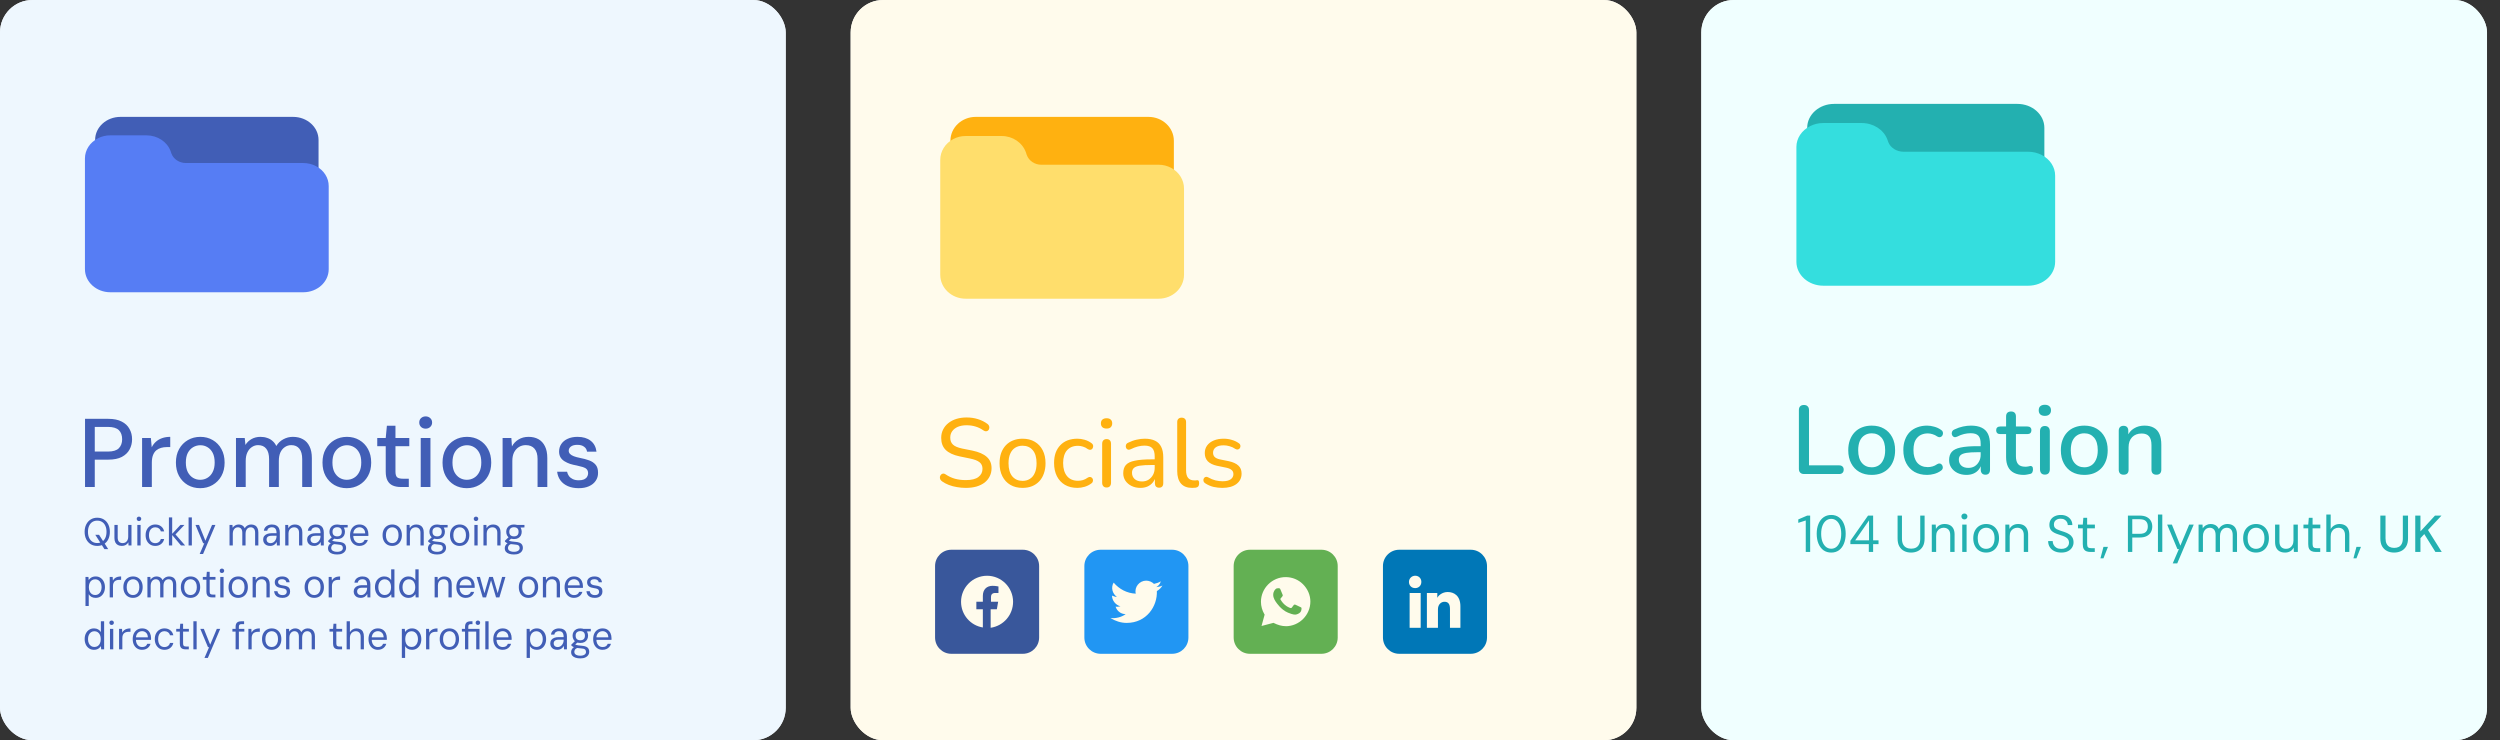 <svg width="385" height="114" viewBox="0 0 385 114" fill="none" xmlns="http://www.w3.org/2000/svg">
<rect x="0" y="0" width="385" height="114" fill="#333333" stroke="none"/>
<g clip-path="url(#clip0_1537_6398)">
<rect width="121" height="114" rx="5" fill="#E9E9E9"/>
<rect width="123" height="114" rx="5" fill="#EEF7FE"/>
<path d="M13.095 75V64.5H16.68C17.52 64.5 18.205 64.64 18.735 64.92C19.275 65.19 19.675 65.565 19.935 66.045C20.205 66.515 20.34 67.05 20.34 67.65C20.34 68.22 20.21 68.745 19.95 69.225C19.7 69.695 19.305 70.075 18.765 70.365C18.225 70.645 17.53 70.785 16.68 70.785H14.595V75H13.095ZM14.595 69.54H16.62C17.4 69.54 17.96 69.37 18.3 69.03C18.64 68.68 18.81 68.22 18.81 67.65C18.81 67.04 18.64 66.57 18.3 66.24C17.96 65.91 17.4 65.745 16.62 65.745H14.595V69.54ZM21.882 75V67.455H23.232L23.367 68.88C23.537 68.54 23.752 68.255 24.012 68.025C24.282 67.785 24.602 67.6 24.972 67.47C25.342 67.34 25.757 67.275 26.217 67.275V68.85H25.692C25.382 68.85 25.087 68.89 24.807 68.97C24.527 69.05 24.277 69.18 24.057 69.36C23.847 69.54 23.682 69.785 23.562 70.095C23.442 70.405 23.382 70.79 23.382 71.25V75H21.882ZM30.826 75.18C30.116 75.18 29.476 75.015 28.905 74.685C28.346 74.355 27.901 73.895 27.57 73.305C27.25 72.715 27.09 72.025 27.09 71.235C27.09 70.435 27.256 69.74 27.585 69.15C27.916 68.56 28.366 68.1 28.936 67.77C29.506 67.44 30.145 67.275 30.855 67.275C31.566 67.275 32.2 67.44 32.761 67.77C33.331 68.1 33.776 68.56 34.096 69.15C34.425 69.74 34.59 70.435 34.59 71.235C34.59 72.025 34.425 72.715 34.096 73.305C33.766 73.895 33.316 74.355 32.745 74.685C32.185 75.015 31.546 75.18 30.826 75.18ZM30.826 73.89C31.235 73.89 31.605 73.79 31.936 73.59C32.276 73.39 32.545 73.095 32.745 72.705C32.956 72.305 33.06 71.815 33.06 71.235C33.06 70.635 32.961 70.14 32.761 69.75C32.56 69.36 32.291 69.065 31.951 68.865C31.62 68.665 31.256 68.565 30.855 68.565C30.465 68.565 30.096 68.665 29.745 68.865C29.405 69.065 29.131 69.36 28.921 69.75C28.721 70.14 28.62 70.635 28.62 71.235C28.62 71.815 28.721 72.305 28.921 72.705C29.131 73.095 29.401 73.39 29.73 73.59C30.07 73.79 30.436 73.89 30.826 73.89ZM36.34 75V67.455H37.69L37.795 68.52C38.035 68.13 38.355 67.825 38.755 67.605C39.155 67.385 39.605 67.275 40.105 67.275C40.485 67.275 40.83 67.33 41.14 67.44C41.46 67.54 41.735 67.695 41.965 67.905C42.205 68.105 42.4 68.365 42.55 68.685C42.82 68.235 43.18 67.89 43.63 67.65C44.09 67.4 44.58 67.275 45.1 67.275C45.71 67.275 46.23 67.4 46.66 67.65C47.1 67.89 47.435 68.255 47.665 68.745C47.905 69.225 48.025 69.825 48.025 70.545V75H46.54V70.71C46.54 70 46.395 69.465 46.105 69.105C45.815 68.735 45.4 68.55 44.86 68.55C44.49 68.55 44.16 68.65 43.87 68.85C43.58 69.04 43.35 69.315 43.18 69.675C43.02 70.035 42.94 70.475 42.94 70.995V75H41.44V70.71C41.44 70 41.295 69.465 41.005 69.105C40.715 68.735 40.295 68.55 39.745 68.55C39.395 68.55 39.075 68.65 38.785 68.85C38.495 69.04 38.265 69.315 38.095 69.675C37.925 70.035 37.84 70.475 37.84 70.995V75H36.34ZM53.399 75.18C52.689 75.18 52.049 75.015 51.479 74.685C50.919 74.355 50.474 73.895 50.144 73.305C49.824 72.715 49.664 72.025 49.664 71.235C49.664 70.435 49.829 69.74 50.159 69.15C50.489 68.56 50.939 68.1 51.509 67.77C52.079 67.44 52.719 67.275 53.429 67.275C54.139 67.275 54.774 67.44 55.334 67.77C55.904 68.1 56.349 68.56 56.669 69.15C56.999 69.74 57.164 70.435 57.164 71.235C57.164 72.025 56.999 72.715 56.669 73.305C56.339 73.895 55.889 74.355 55.319 74.685C54.759 75.015 54.119 75.18 53.399 75.18ZM53.399 73.89C53.809 73.89 54.179 73.79 54.509 73.59C54.849 73.39 55.119 73.095 55.319 72.705C55.529 72.305 55.634 71.815 55.634 71.235C55.634 70.635 55.534 70.14 55.334 69.75C55.134 69.36 54.864 69.065 54.524 68.865C54.194 68.665 53.829 68.565 53.429 68.565C53.039 68.565 52.669 68.665 52.319 68.865C51.979 69.065 51.704 69.36 51.494 69.75C51.294 70.14 51.194 70.635 51.194 71.235C51.194 71.815 51.294 72.305 51.494 72.705C51.704 73.095 51.974 73.39 52.304 73.59C52.644 73.79 53.009 73.89 53.399 73.89ZM61.726 75C61.256 75 60.846 74.925 60.496 74.775C60.146 74.625 59.876 74.375 59.686 74.025C59.496 73.675 59.401 73.2 59.401 72.6V68.715H58.096V67.455H59.401L59.581 65.565H60.901V67.455H63.031V68.715H60.901V72.615C60.901 73.045 60.986 73.34 61.156 73.5C61.336 73.65 61.651 73.725 62.101 73.725H62.956V75H61.726ZM64.79 75V67.455H66.29V75H64.79ZM65.555 66.015C65.265 66.015 65.025 65.925 64.835 65.745C64.655 65.565 64.565 65.34 64.565 65.07C64.565 64.79 64.655 64.565 64.835 64.395C65.025 64.215 65.265 64.125 65.555 64.125C65.835 64.125 66.07 64.215 66.26 64.395C66.45 64.565 66.545 64.79 66.545 65.07C66.545 65.34 66.45 65.565 66.26 65.745C66.07 65.925 65.835 66.015 65.555 66.015ZM71.885 75.18C71.175 75.18 70.535 75.015 69.965 74.685C69.405 74.355 68.96 73.895 68.63 73.305C68.31 72.715 68.15 72.025 68.15 71.235C68.15 70.435 68.315 69.74 68.645 69.15C68.975 68.56 69.425 68.1 69.995 67.77C70.565 67.44 71.205 67.275 71.915 67.275C72.625 67.275 73.26 67.44 73.82 67.77C74.39 68.1 74.835 68.56 75.155 69.15C75.485 69.74 75.65 70.435 75.65 71.235C75.65 72.025 75.485 72.715 75.155 73.305C74.825 73.895 74.375 74.355 73.805 74.685C73.245 75.015 72.605 75.18 71.885 75.18ZM71.885 73.89C72.295 73.89 72.665 73.79 72.995 73.59C73.335 73.39 73.605 73.095 73.805 72.705C74.015 72.305 74.12 71.815 74.12 71.235C74.12 70.635 74.02 70.14 73.82 69.75C73.62 69.36 73.35 69.065 73.01 68.865C72.68 68.665 72.315 68.565 71.915 68.565C71.525 68.565 71.155 68.665 70.805 68.865C70.465 69.065 70.19 69.36 69.98 69.75C69.78 70.14 69.68 70.635 69.68 71.235C69.68 71.815 69.78 72.305 69.98 72.705C70.19 73.095 70.46 73.39 70.79 73.59C71.13 73.79 71.495 73.89 71.885 73.89ZM77.4 75V67.455H78.75L78.84 68.745C79.08 68.295 79.42 67.94 79.86 67.68C80.3 67.41 80.81 67.275 81.39 67.275C81.98 67.275 82.49 67.395 82.92 67.635C83.35 67.875 83.685 68.24 83.925 68.73C84.165 69.21 84.285 69.815 84.285 70.545V75H82.785V70.695C82.785 69.995 82.63 69.465 82.32 69.105C82.01 68.735 81.56 68.55 80.97 68.55C80.58 68.55 80.23 68.645 79.92 68.835C79.61 69.025 79.36 69.3 79.17 69.66C78.99 70.02 78.9 70.46 78.9 70.98V75H77.4ZM89.129 75.18C88.489 75.18 87.929 75.075 87.449 74.865C86.969 74.655 86.589 74.36 86.309 73.98C86.029 73.6 85.859 73.155 85.799 72.645H87.329C87.379 72.885 87.474 73.105 87.614 73.305C87.764 73.505 87.964 73.665 88.214 73.785C88.474 73.905 88.779 73.965 89.129 73.965C89.459 73.965 89.729 73.92 89.939 73.83C90.149 73.73 90.304 73.6 90.404 73.44C90.514 73.27 90.569 73.09 90.569 72.9C90.569 72.63 90.499 72.42 90.359 72.27C90.229 72.12 90.029 72.005 89.759 71.925C89.499 71.845 89.184 71.765 88.814 71.685C88.474 71.625 88.139 71.545 87.809 71.445C87.489 71.335 87.199 71.2 86.939 71.04C86.679 70.88 86.474 70.68 86.324 70.44C86.174 70.19 86.099 69.89 86.099 69.54C86.099 69.1 86.214 68.71 86.444 68.37C86.674 68.03 86.999 67.765 87.419 67.575C87.849 67.375 88.354 67.275 88.934 67.275C89.774 67.275 90.449 67.475 90.959 67.875C91.469 68.265 91.769 68.825 91.859 69.555H90.404C90.354 69.225 90.199 68.97 89.939 68.79C89.689 68.6 89.349 68.505 88.919 68.505C88.489 68.505 88.159 68.59 87.929 68.76C87.699 68.93 87.584 69.15 87.584 69.42C87.584 69.6 87.649 69.76 87.779 69.9C87.909 70.04 88.104 70.16 88.364 70.26C88.624 70.36 88.934 70.445 89.294 70.515C89.824 70.615 90.294 70.74 90.704 70.89C91.124 71.04 91.459 71.26 91.709 71.55C91.969 71.84 92.099 72.255 92.099 72.795C92.109 73.265 91.989 73.68 91.739 74.04C91.499 74.4 91.154 74.68 90.704 74.88C90.264 75.08 89.739 75.18 89.129 75.18Z" fill="#415EB6"/>
<path d="M16.085 84.57L14.675 82.362H15.257L16.667 84.57H16.085ZM14.975 84.072C14.591 84.072 14.253 83.982 13.961 83.802C13.669 83.618 13.441 83.364 13.277 83.04C13.113 82.712 13.031 82.332 13.031 81.9C13.031 81.472 13.113 81.096 13.277 80.772C13.441 80.444 13.669 80.188 13.961 80.004C14.253 79.82 14.591 79.728 14.975 79.728C15.367 79.728 15.709 79.82 16.001 80.004C16.293 80.188 16.519 80.444 16.679 80.772C16.839 81.096 16.919 81.472 16.919 81.9C16.919 82.332 16.839 82.712 16.679 83.04C16.519 83.364 16.293 83.618 16.001 83.802C15.709 83.982 15.367 84.072 14.975 84.072ZM14.975 83.628C15.263 83.628 15.513 83.56 15.725 83.424C15.941 83.284 16.107 83.086 16.223 82.83C16.343 82.57 16.403 82.26 16.403 81.9C16.403 81.54 16.343 81.232 16.223 80.976C16.107 80.716 15.941 80.518 15.725 80.382C15.513 80.246 15.263 80.178 14.975 80.178C14.691 80.178 14.441 80.246 14.225 80.382C14.013 80.518 13.847 80.716 13.727 80.976C13.607 81.232 13.547 81.54 13.547 81.9C13.547 82.26 13.607 82.57 13.727 82.83C13.847 83.086 14.013 83.284 14.225 83.424C14.441 83.56 14.691 83.628 14.975 83.628ZM18.773 84.072C18.541 84.072 18.339 84.028 18.167 83.94C17.995 83.852 17.861 83.718 17.765 83.538C17.669 83.354 17.621 83.126 17.621 82.854V80.844H18.125V82.8C18.125 83.08 18.193 83.29 18.329 83.43C18.469 83.57 18.655 83.64 18.887 83.64C19.047 83.64 19.191 83.604 19.319 83.532C19.447 83.456 19.549 83.346 19.625 83.202C19.705 83.058 19.745 82.882 19.745 82.674V80.844H20.249V84H19.793L19.763 83.496C19.679 83.68 19.549 83.822 19.373 83.922C19.201 84.022 19.001 84.072 18.773 84.072ZM21.15 84V80.844H21.654V84H21.15ZM21.402 80.244C21.302 80.244 21.218 80.212 21.15 80.148C21.086 80.08 21.054 79.996 21.054 79.896C21.054 79.796 21.086 79.716 21.15 79.656C21.218 79.592 21.302 79.56 21.402 79.56C21.498 79.56 21.58 79.592 21.648 79.656C21.716 79.716 21.75 79.796 21.75 79.896C21.75 79.996 21.716 80.08 21.648 80.148C21.58 80.212 21.498 80.244 21.402 80.244ZM23.912 84.072C23.623 84.072 23.367 84.004 23.143 83.868C22.919 83.728 22.744 83.534 22.616 83.286C22.488 83.038 22.424 82.75 22.424 82.422C22.424 82.09 22.488 81.802 22.616 81.558C22.744 81.31 22.919 81.118 23.143 80.982C23.367 80.842 23.623 80.772 23.912 80.772C24.271 80.772 24.572 80.868 24.811 81.06C25.055 81.252 25.212 81.51 25.279 81.834H24.764C24.72 81.634 24.617 81.48 24.457 81.372C24.302 81.26 24.117 81.204 23.905 81.204C23.721 81.204 23.555 81.25 23.407 81.342C23.264 81.434 23.149 81.57 23.066 81.75C22.982 81.93 22.939 82.154 22.939 82.422C22.939 82.622 22.963 82.8 23.012 82.956C23.059 83.108 23.125 83.236 23.209 83.34C23.297 83.44 23.399 83.516 23.515 83.568C23.636 83.62 23.765 83.646 23.905 83.646C24.049 83.646 24.18 83.622 24.296 83.574C24.416 83.522 24.515 83.448 24.596 83.352C24.68 83.256 24.735 83.142 24.764 83.01H25.279C25.215 83.326 25.059 83.582 24.811 83.778C24.567 83.974 24.267 84.072 23.912 84.072ZM27.866 84L26.432 82.296L27.782 80.844H28.4L26.858 82.476L26.864 82.116L28.508 84H27.866ZM26.012 84V79.68H26.516V84H26.012ZM29.042 84V79.68H29.546V84H29.042ZM30.749 85.32L31.463 83.664H31.289L30.107 80.844H30.653L31.631 83.274L32.651 80.844H33.173L31.271 85.32H30.749ZM35.346 84V80.844H35.802L35.826 81.276C35.922 81.12 36.052 80.998 36.216 80.91C36.38 80.818 36.552 80.772 36.732 80.772C36.884 80.772 37.02 80.794 37.14 80.838C37.264 80.878 37.372 80.942 37.464 81.03C37.556 81.114 37.63 81.22 37.686 81.348C37.79 81.16 37.93 81.018 38.106 80.922C38.286 80.822 38.474 80.772 38.67 80.772C38.902 80.772 39.1 80.818 39.264 80.91C39.432 80.998 39.56 81.134 39.648 81.318C39.74 81.498 39.786 81.724 39.786 81.996V84H39.288V82.05C39.288 81.766 39.226 81.554 39.102 81.414C38.978 81.274 38.81 81.204 38.598 81.204C38.454 81.204 38.322 81.242 38.202 81.318C38.086 81.394 37.992 81.506 37.92 81.654C37.852 81.802 37.818 81.982 37.818 82.194V84H37.314V82.05C37.314 81.766 37.252 81.554 37.128 81.414C37.004 81.274 36.838 81.204 36.63 81.204C36.49 81.204 36.36 81.242 36.24 81.318C36.124 81.394 36.03 81.506 35.958 81.654C35.886 81.802 35.85 81.982 35.85 82.194V84H35.346ZM41.604 84.072C41.364 84.072 41.164 84.028 41.004 83.94C40.844 83.848 40.724 83.728 40.644 83.58C40.564 83.428 40.524 83.266 40.524 83.094C40.524 82.886 40.576 82.71 40.68 82.566C40.788 82.418 40.938 82.306 41.13 82.23C41.322 82.154 41.546 82.116 41.802 82.116H42.588C42.588 81.912 42.564 81.742 42.516 81.606C42.468 81.47 42.39 81.368 42.282 81.3C42.174 81.232 42.03 81.198 41.85 81.198C41.67 81.198 41.516 81.244 41.388 81.336C41.26 81.424 41.18 81.556 41.148 81.732H40.632C40.656 81.524 40.726 81.35 40.842 81.21C40.958 81.066 41.104 80.958 41.28 80.886C41.46 80.81 41.65 80.772 41.85 80.772C42.134 80.772 42.368 80.824 42.552 80.928C42.736 81.028 42.872 81.17 42.96 81.354C43.048 81.534 43.092 81.748 43.092 81.996V84H42.642L42.612 83.46C42.572 83.544 42.52 83.624 42.456 83.7C42.396 83.772 42.324 83.836 42.24 83.892C42.156 83.948 42.06 83.992 41.952 84.024C41.848 84.056 41.732 84.072 41.604 84.072ZM41.676 83.646C41.808 83.646 41.93 83.616 42.042 83.556C42.154 83.496 42.25 83.416 42.33 83.316C42.414 83.212 42.478 83.096 42.522 82.968C42.566 82.84 42.588 82.706 42.588 82.566V82.506H41.844C41.656 82.506 41.502 82.53 41.382 82.578C41.266 82.626 41.182 82.694 41.13 82.782C41.078 82.866 41.052 82.962 41.052 83.07C41.052 83.186 41.076 83.288 41.124 83.376C41.172 83.46 41.242 83.526 41.334 83.574C41.43 83.622 41.544 83.646 41.676 83.646ZM43.925 84V80.844H44.38L44.404 81.342C44.496 81.162 44.629 81.022 44.8 80.922C44.977 80.822 45.178 80.772 45.407 80.772C45.639 80.772 45.84 80.816 46.013 80.904C46.184 80.992 46.319 81.126 46.414 81.306C46.511 81.486 46.559 81.714 46.559 81.99V84H46.054V82.044C46.054 81.764 45.984 81.554 45.844 81.414C45.709 81.274 45.525 81.204 45.292 81.204C45.136 81.204 44.992 81.242 44.861 81.318C44.728 81.39 44.623 81.498 44.542 81.642C44.467 81.786 44.428 81.962 44.428 82.17V84H43.925ZM48.377 84.072C48.137 84.072 47.937 84.028 47.777 83.94C47.617 83.848 47.497 83.728 47.417 83.58C47.337 83.428 47.297 83.266 47.297 83.094C47.297 82.886 47.349 82.71 47.453 82.566C47.561 82.418 47.711 82.306 47.903 82.23C48.095 82.154 48.319 82.116 48.575 82.116H49.361C49.361 81.912 49.337 81.742 49.289 81.606C49.241 81.47 49.163 81.368 49.055 81.3C48.947 81.232 48.803 81.198 48.623 81.198C48.443 81.198 48.289 81.244 48.161 81.336C48.033 81.424 47.953 81.556 47.921 81.732H47.405C47.429 81.524 47.499 81.35 47.615 81.21C47.731 81.066 47.877 80.958 48.053 80.886C48.233 80.81 48.423 80.772 48.623 80.772C48.907 80.772 49.141 80.824 49.325 80.928C49.509 81.028 49.645 81.17 49.733 81.354C49.821 81.534 49.865 81.748 49.865 81.996V84H49.415L49.385 83.46C49.345 83.544 49.293 83.624 49.229 83.7C49.169 83.772 49.097 83.836 49.013 83.892C48.929 83.948 48.833 83.992 48.725 84.024C48.621 84.056 48.505 84.072 48.377 84.072ZM48.449 83.646C48.581 83.646 48.703 83.616 48.815 83.556C48.927 83.496 49.023 83.416 49.103 83.316C49.187 83.212 49.251 83.096 49.295 82.968C49.339 82.84 49.361 82.706 49.361 82.566V82.506H48.617C48.429 82.506 48.275 82.53 48.155 82.578C48.039 82.626 47.955 82.694 47.903 82.782C47.851 82.866 47.825 82.962 47.825 83.07C47.825 83.186 47.849 83.288 47.897 83.376C47.945 83.46 48.015 83.526 48.107 83.574C48.203 83.622 48.317 83.646 48.449 83.646ZM51.934 85.392C51.65 85.392 51.4 85.356 51.184 85.284C50.972 85.216 50.806 85.11 50.686 84.966C50.57 84.822 50.512 84.644 50.512 84.432C50.512 84.332 50.53 84.228 50.566 84.12C50.606 84.012 50.672 83.908 50.764 83.808C50.86 83.708 50.994 83.618 51.166 83.538L51.55 83.742C51.322 83.83 51.174 83.932 51.106 84.048C51.038 84.164 51.004 84.276 51.004 84.384C51.004 84.516 51.042 84.626 51.118 84.714C51.198 84.802 51.308 84.868 51.448 84.912C51.588 84.956 51.75 84.978 51.934 84.978C52.114 84.978 52.268 84.954 52.396 84.906C52.528 84.862 52.628 84.796 52.696 84.708C52.768 84.624 52.804 84.524 52.804 84.408C52.804 84.24 52.75 84.108 52.642 84.012C52.534 83.92 52.324 83.866 52.012 83.85C51.768 83.834 51.564 83.812 51.4 83.784C51.236 83.756 51.1 83.724 50.992 83.688C50.888 83.648 50.8 83.604 50.728 83.556C50.66 83.508 50.598 83.458 50.542 83.406V83.268L51.136 82.698L51.61 82.854L50.962 83.388L51.04 83.16C51.084 83.192 51.126 83.222 51.166 83.25C51.206 83.278 51.26 83.304 51.328 83.328C51.4 83.348 51.498 83.368 51.622 83.388C51.75 83.408 51.918 83.426 52.126 83.442C52.414 83.462 52.644 83.51 52.816 83.586C52.988 83.662 53.112 83.768 53.188 83.904C53.264 84.036 53.302 84.198 53.302 84.39C53.302 84.558 53.254 84.718 53.158 84.87C53.066 85.022 52.918 85.146 52.714 85.242C52.514 85.342 52.254 85.392 51.934 85.392ZM51.928 83.016C51.672 83.016 51.454 82.968 51.274 82.872C51.098 82.772 50.964 82.638 50.872 82.47C50.78 82.298 50.734 82.106 50.734 81.894C50.734 81.682 50.78 81.492 50.872 81.324C50.968 81.156 51.104 81.022 51.28 80.922C51.46 80.822 51.676 80.772 51.928 80.772C52.188 80.772 52.406 80.822 52.582 80.922C52.758 81.022 52.892 81.156 52.984 81.324C53.076 81.492 53.122 81.682 53.122 81.894C53.122 82.106 53.076 82.298 52.984 82.47C52.892 82.638 52.758 82.772 52.582 82.872C52.406 82.968 52.188 83.016 51.928 83.016ZM51.928 82.602C52.152 82.602 52.326 82.544 52.45 82.428C52.574 82.308 52.636 82.13 52.636 81.894C52.636 81.658 52.574 81.482 52.45 81.366C52.326 81.25 52.152 81.192 51.928 81.192C51.716 81.192 51.542 81.25 51.406 81.366C51.274 81.482 51.208 81.658 51.208 81.894C51.208 82.13 51.272 82.308 51.4 82.428C51.532 82.544 51.708 82.602 51.928 82.602ZM52.456 81.27L52.306 80.844H53.542V81.222L52.456 81.27ZM55.34 84.072C55.06 84.072 54.812 84.004 54.596 83.868C54.38 83.732 54.21 83.54 54.086 83.292C53.966 83.044 53.906 82.754 53.906 82.422C53.906 82.09 53.966 81.8 54.086 81.552C54.21 81.304 54.38 81.112 54.596 80.976C54.816 80.84 55.068 80.772 55.352 80.772C55.656 80.772 55.91 80.84 56.114 80.976C56.318 81.112 56.472 81.294 56.576 81.522C56.68 81.75 56.732 82 56.732 82.272C56.732 82.312 56.732 82.352 56.732 82.392C56.732 82.432 56.73 82.48 56.726 82.536H54.284V82.146H56.24C56.232 81.838 56.142 81.604 55.97 81.444C55.802 81.28 55.592 81.198 55.34 81.198C55.172 81.198 55.016 81.24 54.872 81.324C54.732 81.404 54.618 81.524 54.53 81.684C54.442 81.844 54.398 82.044 54.398 82.284V82.452C54.398 82.716 54.442 82.938 54.53 83.118C54.618 83.294 54.732 83.426 54.872 83.514C55.016 83.602 55.172 83.646 55.34 83.646C55.564 83.646 55.74 83.604 55.868 83.52C55.996 83.432 56.09 83.308 56.15 83.148H56.648C56.6 83.324 56.516 83.482 56.396 83.622C56.28 83.762 56.132 83.872 55.952 83.952C55.776 84.032 55.572 84.072 55.34 84.072ZM60.398 84.072C60.106 84.072 59.848 84.004 59.624 83.868C59.4 83.732 59.226 83.54 59.102 83.292C58.978 83.044 58.916 82.754 58.916 82.422C58.916 82.086 58.978 81.796 59.102 81.552C59.23 81.304 59.406 81.112 59.63 80.976C59.858 80.84 60.118 80.772 60.41 80.772C60.706 80.772 60.964 80.84 61.184 80.976C61.408 81.112 61.582 81.304 61.706 81.552C61.83 81.796 61.892 82.086 61.892 82.422C61.892 82.754 61.828 83.044 61.7 83.292C61.576 83.54 61.402 83.732 61.178 83.868C60.954 84.004 60.694 84.072 60.398 84.072ZM60.398 83.64C60.582 83.64 60.748 83.596 60.896 83.508C61.044 83.416 61.16 83.28 61.244 83.1C61.332 82.916 61.376 82.69 61.376 82.422C61.376 82.15 61.334 81.924 61.25 81.744C61.166 81.564 61.05 81.43 60.902 81.342C60.758 81.25 60.594 81.204 60.41 81.204C60.23 81.204 60.066 81.25 59.918 81.342C59.77 81.43 59.652 81.564 59.564 81.744C59.476 81.924 59.432 82.15 59.432 82.422C59.432 82.69 59.474 82.916 59.558 83.1C59.646 83.28 59.762 83.416 59.906 83.508C60.054 83.596 60.218 83.64 60.398 83.64ZM62.622 84V80.844H63.078L63.102 81.342C63.194 81.162 63.326 81.022 63.498 80.922C63.674 80.822 63.876 80.772 64.104 80.772C64.336 80.772 64.538 80.816 64.71 80.904C64.882 80.992 65.016 81.126 65.112 81.306C65.208 81.486 65.256 81.714 65.256 81.99V84H64.752V82.044C64.752 81.764 64.682 81.554 64.542 81.414C64.406 81.274 64.222 81.204 63.99 81.204C63.834 81.204 63.69 81.242 63.558 81.318C63.426 81.39 63.32 81.498 63.24 81.642C63.164 81.786 63.126 81.962 63.126 82.17V84H62.622ZM67.327 85.392C67.043 85.392 66.793 85.356 66.577 85.284C66.365 85.216 66.199 85.11 66.079 84.966C65.963 84.822 65.905 84.644 65.905 84.432C65.905 84.332 65.923 84.228 65.959 84.12C65.999 84.012 66.065 83.908 66.157 83.808C66.253 83.708 66.387 83.618 66.559 83.538L66.943 83.742C66.715 83.83 66.567 83.932 66.499 84.048C66.431 84.164 66.397 84.276 66.397 84.384C66.397 84.516 66.435 84.626 66.511 84.714C66.591 84.802 66.701 84.868 66.841 84.912C66.981 84.956 67.143 84.978 67.327 84.978C67.507 84.978 67.661 84.954 67.789 84.906C67.921 84.862 68.021 84.796 68.089 84.708C68.161 84.624 68.197 84.524 68.197 84.408C68.197 84.24 68.143 84.108 68.035 84.012C67.927 83.92 67.717 83.866 67.405 83.85C67.161 83.834 66.957 83.812 66.793 83.784C66.629 83.756 66.493 83.724 66.385 83.688C66.281 83.648 66.193 83.604 66.121 83.556C66.053 83.508 65.991 83.458 65.935 83.406V83.268L66.529 82.698L67.003 82.854L66.355 83.388L66.433 83.16C66.477 83.192 66.519 83.222 66.559 83.25C66.599 83.278 66.653 83.304 66.721 83.328C66.793 83.348 66.891 83.368 67.015 83.388C67.143 83.408 67.311 83.426 67.519 83.442C67.807 83.462 68.037 83.51 68.209 83.586C68.381 83.662 68.505 83.768 68.581 83.904C68.657 84.036 68.695 84.198 68.695 84.39C68.695 84.558 68.647 84.718 68.551 84.87C68.459 85.022 68.311 85.146 68.107 85.242C67.907 85.342 67.647 85.392 67.327 85.392ZM67.321 83.016C67.065 83.016 66.847 82.968 66.667 82.872C66.491 82.772 66.357 82.638 66.265 82.47C66.173 82.298 66.127 82.106 66.127 81.894C66.127 81.682 66.173 81.492 66.265 81.324C66.361 81.156 66.497 81.022 66.673 80.922C66.853 80.822 67.069 80.772 67.321 80.772C67.581 80.772 67.799 80.822 67.975 80.922C68.151 81.022 68.285 81.156 68.377 81.324C68.469 81.492 68.515 81.682 68.515 81.894C68.515 82.106 68.469 82.298 68.377 82.47C68.285 82.638 68.151 82.772 67.975 82.872C67.799 82.968 67.581 83.016 67.321 83.016ZM67.321 82.602C67.545 82.602 67.719 82.544 67.843 82.428C67.967 82.308 68.029 82.13 68.029 81.894C68.029 81.658 67.967 81.482 67.843 81.366C67.719 81.25 67.545 81.192 67.321 81.192C67.109 81.192 66.935 81.25 66.799 81.366C66.667 81.482 66.601 81.658 66.601 81.894C66.601 82.13 66.665 82.308 66.793 82.428C66.925 82.544 67.101 82.602 67.321 82.602ZM67.849 81.27L67.699 80.844H68.935V81.222L67.849 81.27ZM70.781 84.072C70.489 84.072 70.231 84.004 70.007 83.868C69.782 83.732 69.609 83.54 69.484 83.292C69.361 83.044 69.299 82.754 69.299 82.422C69.299 82.086 69.361 81.796 69.484 81.552C69.612 81.304 69.788 81.112 70.013 80.976C70.24 80.84 70.501 80.772 70.793 80.772C71.088 80.772 71.347 80.84 71.567 80.976C71.79 81.112 71.965 81.304 72.088 81.552C72.213 81.796 72.275 82.086 72.275 82.422C72.275 82.754 72.21 83.044 72.082 83.292C71.959 83.54 71.784 83.732 71.561 83.868C71.337 84.004 71.076 84.072 70.781 84.072ZM70.781 83.64C70.965 83.64 71.13 83.596 71.278 83.508C71.427 83.416 71.543 83.28 71.626 83.1C71.715 82.916 71.758 82.69 71.758 82.422C71.758 82.15 71.716 81.924 71.632 81.744C71.549 81.564 71.433 81.43 71.284 81.342C71.141 81.25 70.977 81.204 70.793 81.204C70.612 81.204 70.448 81.25 70.3 81.342C70.153 81.43 70.034 81.564 69.947 81.744C69.859 81.924 69.814 82.15 69.814 82.422C69.814 82.69 69.856 82.916 69.941 83.1C70.028 83.28 70.144 83.416 70.288 83.508C70.436 83.596 70.6 83.64 70.781 83.64ZM73.053 84V80.844H73.557V84H73.053ZM73.305 80.244C73.205 80.244 73.121 80.212 73.053 80.148C72.989 80.08 72.957 79.996 72.957 79.896C72.957 79.796 72.989 79.716 73.053 79.656C73.121 79.592 73.205 79.56 73.305 79.56C73.401 79.56 73.483 79.592 73.551 79.656C73.619 79.716 73.653 79.796 73.653 79.896C73.653 79.996 73.619 80.08 73.551 80.148C73.483 80.212 73.401 80.244 73.305 80.244ZM74.452 84V80.844H74.908L74.932 81.342C75.024 81.162 75.156 81.022 75.328 80.922C75.504 80.822 75.706 80.772 75.934 80.772C76.166 80.772 76.368 80.816 76.54 80.904C76.712 80.992 76.846 81.126 76.942 81.306C77.038 81.486 77.086 81.714 77.086 81.99V84H76.582V82.044C76.582 81.764 76.512 81.554 76.372 81.414C76.236 81.274 76.052 81.204 75.82 81.204C75.664 81.204 75.52 81.242 75.388 81.318C75.256 81.39 75.15 81.498 75.07 81.642C74.994 81.786 74.956 81.962 74.956 82.17V84H74.452ZM79.157 85.392C78.873 85.392 78.623 85.356 78.407 85.284C78.195 85.216 78.029 85.11 77.909 84.966C77.793 84.822 77.735 84.644 77.735 84.432C77.735 84.332 77.753 84.228 77.789 84.12C77.829 84.012 77.895 83.908 77.987 83.808C78.083 83.708 78.217 83.618 78.389 83.538L78.773 83.742C78.545 83.83 78.397 83.932 78.329 84.048C78.261 84.164 78.227 84.276 78.227 84.384C78.227 84.516 78.265 84.626 78.341 84.714C78.421 84.802 78.531 84.868 78.671 84.912C78.811 84.956 78.973 84.978 79.157 84.978C79.337 84.978 79.491 84.954 79.619 84.906C79.751 84.862 79.851 84.796 79.919 84.708C79.991 84.624 80.027 84.524 80.027 84.408C80.027 84.24 79.973 84.108 79.865 84.012C79.757 83.92 79.547 83.866 79.235 83.85C78.991 83.834 78.787 83.812 78.623 83.784C78.459 83.756 78.323 83.724 78.215 83.688C78.111 83.648 78.023 83.604 77.951 83.556C77.883 83.508 77.821 83.458 77.765 83.406V83.268L78.359 82.698L78.833 82.854L78.185 83.388L78.263 83.16C78.307 83.192 78.349 83.222 78.389 83.25C78.429 83.278 78.483 83.304 78.551 83.328C78.623 83.348 78.721 83.368 78.845 83.388C78.973 83.408 79.141 83.426 79.349 83.442C79.637 83.462 79.867 83.51 80.039 83.586C80.211 83.662 80.335 83.768 80.411 83.904C80.487 84.036 80.525 84.198 80.525 84.39C80.525 84.558 80.477 84.718 80.381 84.87C80.289 85.022 80.141 85.146 79.937 85.242C79.737 85.342 79.477 85.392 79.157 85.392ZM79.151 83.016C78.895 83.016 78.677 82.968 78.497 82.872C78.321 82.772 78.187 82.638 78.095 82.47C78.003 82.298 77.957 82.106 77.957 81.894C77.957 81.682 78.003 81.492 78.095 81.324C78.191 81.156 78.327 81.022 78.503 80.922C78.683 80.822 78.899 80.772 79.151 80.772C79.411 80.772 79.629 80.822 79.805 80.922C79.981 81.022 80.115 81.156 80.207 81.324C80.299 81.492 80.345 81.682 80.345 81.894C80.345 82.106 80.299 82.298 80.207 82.47C80.115 82.638 79.981 82.772 79.805 82.872C79.629 82.968 79.411 83.016 79.151 83.016ZM79.151 82.602C79.375 82.602 79.549 82.544 79.673 82.428C79.797 82.308 79.859 82.13 79.859 81.894C79.859 81.658 79.797 81.482 79.673 81.366C79.549 81.25 79.375 81.192 79.151 81.192C78.939 81.192 78.765 81.25 78.629 81.366C78.497 81.482 78.431 81.658 78.431 81.894C78.431 82.13 78.495 82.308 78.623 82.428C78.755 82.544 78.931 82.602 79.151 82.602ZM79.679 81.27L79.529 80.844H80.765V81.222L79.679 81.27ZM13.163 93.32V88.844H13.619L13.661 89.336C13.725 89.232 13.805 89.138 13.901 89.054C14.001 88.97 14.119 88.902 14.255 88.85C14.395 88.798 14.555 88.772 14.735 88.772C15.019 88.772 15.267 88.844 15.479 88.988C15.695 89.132 15.863 89.328 15.983 89.576C16.103 89.824 16.163 90.108 16.163 90.428C16.163 90.744 16.103 91.026 15.983 91.274C15.863 91.522 15.695 91.718 15.479 91.862C15.263 92.002 15.013 92.072 14.729 92.072C14.485 92.072 14.271 92.022 14.087 91.922C13.903 91.822 13.763 91.682 13.667 91.502V93.32H13.163ZM14.669 91.634C14.857 91.634 15.023 91.586 15.167 91.49C15.315 91.39 15.431 91.25 15.515 91.07C15.603 90.886 15.647 90.67 15.647 90.422C15.647 90.174 15.603 89.96 15.515 89.78C15.431 89.596 15.315 89.456 15.167 89.36C15.023 89.26 14.857 89.21 14.669 89.21C14.469 89.21 14.295 89.26 14.147 89.36C13.999 89.456 13.885 89.596 13.805 89.78C13.725 89.96 13.685 90.174 13.685 90.422C13.685 90.67 13.725 90.886 13.805 91.07C13.885 91.25 13.999 91.39 14.147 91.49C14.295 91.586 14.469 91.634 14.669 91.634ZM16.895 92V88.844H17.351L17.387 89.42C17.459 89.276 17.553 89.156 17.669 89.06C17.785 88.964 17.925 88.892 18.089 88.844C18.257 88.796 18.445 88.772 18.653 88.772V89.3H18.341C18.221 89.3 18.105 89.316 17.993 89.348C17.881 89.38 17.779 89.432 17.687 89.504C17.599 89.576 17.529 89.674 17.477 89.798C17.425 89.922 17.399 90.078 17.399 90.266V92H16.895ZM20.478 92.072C20.186 92.072 19.928 92.004 19.704 91.868C19.48 91.732 19.306 91.54 19.182 91.292C19.058 91.044 18.996 90.754 18.996 90.422C18.996 90.086 19.058 89.796 19.182 89.552C19.31 89.304 19.486 89.112 19.71 88.976C19.938 88.84 20.198 88.772 20.49 88.772C20.786 88.772 21.044 88.84 21.264 88.976C21.488 89.112 21.662 89.304 21.786 89.552C21.91 89.796 21.972 90.086 21.972 90.422C21.972 90.754 21.908 91.044 21.78 91.292C21.656 91.54 21.482 91.732 21.258 91.868C21.034 92.004 20.774 92.072 20.478 92.072ZM20.478 91.64C20.662 91.64 20.828 91.596 20.976 91.508C21.124 91.416 21.24 91.28 21.324 91.1C21.412 90.916 21.456 90.69 21.456 90.422C21.456 90.15 21.414 89.924 21.33 89.744C21.246 89.564 21.13 89.43 20.982 89.342C20.838 89.25 20.674 89.204 20.49 89.204C20.31 89.204 20.146 89.25 19.998 89.342C19.85 89.43 19.732 89.564 19.644 89.744C19.556 89.924 19.512 90.15 19.512 90.422C19.512 90.69 19.554 90.916 19.638 91.1C19.726 91.28 19.842 91.416 19.986 91.508C20.134 91.596 20.298 91.64 20.478 91.64ZM22.702 92V88.844H23.158L23.182 89.276C23.278 89.12 23.408 88.998 23.572 88.91C23.736 88.818 23.908 88.772 24.088 88.772C24.24 88.772 24.376 88.794 24.496 88.838C24.62 88.878 24.728 88.942 24.82 89.03C24.912 89.114 24.986 89.22 25.042 89.348C25.146 89.16 25.286 89.018 25.462 88.922C25.642 88.822 25.83 88.772 26.026 88.772C26.258 88.772 26.456 88.818 26.62 88.91C26.788 88.998 26.916 89.134 27.004 89.318C27.096 89.498 27.142 89.724 27.142 89.996V92H26.644V90.05C26.644 89.766 26.582 89.554 26.458 89.414C26.334 89.274 26.166 89.204 25.954 89.204C25.81 89.204 25.678 89.242 25.558 89.318C25.442 89.394 25.348 89.506 25.276 89.654C25.208 89.802 25.174 89.982 25.174 90.194V92H24.67V90.05C24.67 89.766 24.608 89.554 24.484 89.414C24.36 89.274 24.194 89.204 23.986 89.204C23.846 89.204 23.716 89.242 23.596 89.318C23.48 89.394 23.386 89.506 23.314 89.654C23.242 89.802 23.206 89.982 23.206 90.194V92H22.702ZM29.331 92.072C29.039 92.072 28.781 92.004 28.557 91.868C28.333 91.732 28.159 91.54 28.035 91.292C27.911 91.044 27.849 90.754 27.849 90.422C27.849 90.086 27.911 89.796 28.035 89.552C28.163 89.304 28.339 89.112 28.563 88.976C28.791 88.84 29.051 88.772 29.343 88.772C29.639 88.772 29.897 88.84 30.117 88.976C30.341 89.112 30.515 89.304 30.639 89.552C30.763 89.796 30.825 90.086 30.825 90.422C30.825 90.754 30.761 91.044 30.633 91.292C30.509 91.54 30.335 91.732 30.111 91.868C29.887 92.004 29.627 92.072 29.331 92.072ZM29.331 91.64C29.515 91.64 29.681 91.596 29.829 91.508C29.977 91.416 30.093 91.28 30.177 91.1C30.265 90.916 30.309 90.69 30.309 90.422C30.309 90.15 30.267 89.924 30.183 89.744C30.099 89.564 29.983 89.43 29.835 89.342C29.691 89.25 29.527 89.204 29.343 89.204C29.163 89.204 28.999 89.25 28.851 89.342C28.703 89.43 28.585 89.564 28.497 89.744C28.409 89.924 28.365 90.15 28.365 90.422C28.365 90.69 28.407 90.916 28.491 91.1C28.579 91.28 28.695 91.416 28.839 91.508C28.987 91.596 29.151 91.64 29.331 91.64ZM32.662 92C32.482 92 32.326 91.972 32.194 91.916C32.062 91.86 31.96 91.766 31.888 91.634C31.82 91.498 31.786 91.316 31.786 91.088V89.27H31.234V88.844H31.786L31.852 88.058H32.29V88.844H33.184V89.27H32.29V91.088C32.29 91.276 32.328 91.404 32.404 91.472C32.48 91.536 32.614 91.568 32.806 91.568H33.172V92H32.662ZM33.924 92V88.844H34.428V92H33.924ZM34.176 88.244C34.076 88.244 33.992 88.212 33.924 88.148C33.86 88.08 33.828 87.996 33.828 87.896C33.828 87.796 33.86 87.716 33.924 87.656C33.992 87.592 34.076 87.56 34.176 87.56C34.272 87.56 34.354 87.592 34.422 87.656C34.49 87.716 34.524 87.796 34.524 87.896C34.524 87.996 34.49 88.08 34.422 88.148C34.354 88.212 34.272 88.244 34.176 88.244ZM36.679 92.072C36.387 92.072 36.129 92.004 35.905 91.868C35.681 91.732 35.507 91.54 35.383 91.292C35.259 91.044 35.197 90.754 35.197 90.422C35.197 90.086 35.259 89.796 35.383 89.552C35.511 89.304 35.687 89.112 35.911 88.976C36.139 88.84 36.399 88.772 36.691 88.772C36.987 88.772 37.245 88.84 37.465 88.976C37.689 89.112 37.863 89.304 37.987 89.552C38.111 89.796 38.173 90.086 38.173 90.422C38.173 90.754 38.109 91.044 37.981 91.292C37.857 91.54 37.683 91.732 37.459 91.868C37.235 92.004 36.975 92.072 36.679 92.072ZM36.679 91.64C36.863 91.64 37.029 91.596 37.177 91.508C37.325 91.416 37.441 91.28 37.525 91.1C37.613 90.916 37.657 90.69 37.657 90.422C37.657 90.15 37.615 89.924 37.531 89.744C37.447 89.564 37.331 89.43 37.183 89.342C37.039 89.25 36.875 89.204 36.691 89.204C36.511 89.204 36.347 89.25 36.199 89.342C36.051 89.43 35.933 89.564 35.845 89.744C35.757 89.924 35.713 90.15 35.713 90.422C35.713 90.69 35.755 90.916 35.839 91.1C35.927 91.28 36.043 91.416 36.187 91.508C36.335 91.596 36.499 91.64 36.679 91.64ZM38.903 92V88.844H39.359L39.383 89.342C39.475 89.162 39.607 89.022 39.779 88.922C39.955 88.822 40.157 88.772 40.385 88.772C40.617 88.772 40.819 88.816 40.991 88.904C41.163 88.992 41.297 89.126 41.393 89.306C41.489 89.486 41.537 89.714 41.537 89.99V92H41.033V90.044C41.033 89.764 40.963 89.554 40.823 89.414C40.687 89.274 40.503 89.204 40.271 89.204C40.115 89.204 39.971 89.242 39.839 89.318C39.707 89.39 39.601 89.498 39.521 89.642C39.445 89.786 39.407 89.962 39.407 90.17V92H38.903ZM43.512 92.072C43.228 92.072 42.992 92.03 42.804 91.946C42.62 91.858 42.48 91.738 42.384 91.586C42.288 91.43 42.23 91.25 42.21 91.046H42.726C42.742 91.154 42.778 91.254 42.834 91.346C42.894 91.434 42.98 91.506 43.092 91.562C43.204 91.618 43.346 91.646 43.518 91.646C43.654 91.646 43.77 91.626 43.866 91.586C43.962 91.542 44.034 91.482 44.082 91.406C44.134 91.33 44.16 91.242 44.16 91.142C44.16 91.01 44.13 90.908 44.07 90.836C44.014 90.76 43.93 90.704 43.818 90.668C43.71 90.628 43.574 90.598 43.41 90.578C43.234 90.554 43.078 90.52 42.942 90.476C42.806 90.432 42.69 90.374 42.594 90.302C42.502 90.23 42.432 90.14 42.384 90.032C42.336 89.924 42.312 89.796 42.312 89.648C42.312 89.476 42.358 89.324 42.45 89.192C42.542 89.06 42.672 88.958 42.84 88.886C43.012 88.81 43.214 88.772 43.446 88.772C43.786 88.772 44.054 88.85 44.25 89.006C44.45 89.162 44.568 89.384 44.604 89.672H44.106C44.086 89.524 44.018 89.408 43.902 89.324C43.786 89.24 43.632 89.198 43.44 89.198C43.236 89.198 43.082 89.236 42.978 89.312C42.874 89.388 42.822 89.488 42.822 89.612C42.822 89.704 42.844 89.788 42.888 89.864C42.936 89.936 43.016 89.998 43.128 90.05C43.24 90.098 43.39 90.134 43.578 90.158C43.814 90.186 44.014 90.232 44.178 90.296C44.342 90.356 44.466 90.45 44.55 90.578C44.638 90.706 44.68 90.88 44.676 91.1C44.676 91.308 44.626 91.484 44.526 91.628C44.43 91.772 44.294 91.882 44.118 91.958C43.946 92.034 43.744 92.072 43.512 92.072ZM48.392 92.072C48.1 92.072 47.842 92.004 47.618 91.868C47.394 91.732 47.22 91.54 47.096 91.292C46.972 91.044 46.91 90.754 46.91 90.422C46.91 90.086 46.972 89.796 47.096 89.552C47.224 89.304 47.4 89.112 47.624 88.976C47.852 88.84 48.112 88.772 48.404 88.772C48.7 88.772 48.958 88.84 49.178 88.976C49.402 89.112 49.576 89.304 49.7 89.552C49.824 89.796 49.886 90.086 49.886 90.422C49.886 90.754 49.822 91.044 49.694 91.292C49.57 91.54 49.396 91.732 49.172 91.868C48.948 92.004 48.688 92.072 48.392 92.072ZM48.392 91.64C48.576 91.64 48.742 91.596 48.89 91.508C49.038 91.416 49.154 91.28 49.238 91.1C49.326 90.916 49.37 90.69 49.37 90.422C49.37 90.15 49.328 89.924 49.244 89.744C49.16 89.564 49.044 89.43 48.896 89.342C48.752 89.25 48.588 89.204 48.404 89.204C48.224 89.204 48.06 89.25 47.912 89.342C47.764 89.43 47.646 89.564 47.558 89.744C47.47 89.924 47.426 90.15 47.426 90.422C47.426 90.69 47.468 90.916 47.552 91.1C47.64 91.28 47.756 91.416 47.9 91.508C48.048 91.596 48.212 91.64 48.392 91.64ZM50.616 92V88.844H51.072L51.108 89.42C51.18 89.276 51.274 89.156 51.39 89.06C51.506 88.964 51.646 88.892 51.81 88.844C51.978 88.796 52.166 88.772 52.374 88.772V89.3H52.062C51.942 89.3 51.826 89.316 51.714 89.348C51.602 89.38 51.5 89.432 51.408 89.504C51.32 89.576 51.25 89.674 51.198 89.798C51.146 89.922 51.12 90.078 51.12 90.266V92H50.616ZM55.549 92.072C55.309 92.072 55.109 92.028 54.949 91.94C54.789 91.848 54.669 91.728 54.589 91.58C54.509 91.428 54.469 91.266 54.469 91.094C54.469 90.886 54.521 90.71 54.625 90.566C54.733 90.418 54.883 90.306 55.075 90.23C55.267 90.154 55.491 90.116 55.747 90.116H56.533C56.533 89.912 56.509 89.742 56.461 89.606C56.413 89.47 56.335 89.368 56.227 89.3C56.119 89.232 55.975 89.198 55.795 89.198C55.615 89.198 55.461 89.244 55.333 89.336C55.205 89.424 55.125 89.556 55.093 89.732H54.577C54.601 89.524 54.671 89.35 54.787 89.21C54.903 89.066 55.049 88.958 55.225 88.886C55.405 88.81 55.595 88.772 55.795 88.772C56.079 88.772 56.313 88.824 56.497 88.928C56.681 89.028 56.817 89.17 56.905 89.354C56.993 89.534 57.037 89.748 57.037 89.996V92H56.587L56.557 91.46C56.517 91.544 56.465 91.624 56.401 91.7C56.341 91.772 56.269 91.836 56.185 91.892C56.101 91.948 56.005 91.992 55.897 92.024C55.793 92.056 55.677 92.072 55.549 92.072ZM55.621 91.646C55.753 91.646 55.875 91.616 55.987 91.556C56.099 91.496 56.195 91.416 56.275 91.316C56.359 91.212 56.423 91.096 56.467 90.968C56.511 90.84 56.533 90.706 56.533 90.566V90.506H55.789C55.601 90.506 55.447 90.53 55.327 90.578C55.211 90.626 55.127 90.694 55.075 90.782C55.023 90.866 54.997 90.962 54.997 91.07C54.997 91.186 55.021 91.288 55.069 91.376C55.117 91.46 55.187 91.526 55.279 91.574C55.375 91.622 55.489 91.646 55.621 91.646ZM59.172 92.072C58.892 92.072 58.644 92 58.428 91.856C58.212 91.712 58.044 91.516 57.924 91.268C57.804 91.016 57.744 90.732 57.744 90.416C57.744 90.096 57.804 89.814 57.924 89.57C58.044 89.322 58.212 89.128 58.428 88.988C58.644 88.844 58.894 88.772 59.178 88.772C59.426 88.772 59.638 88.822 59.814 88.922C59.994 89.022 60.136 89.162 60.24 89.342V87.68H60.744V92H60.288L60.246 91.496C60.186 91.596 60.106 91.69 60.006 91.778C59.91 91.866 59.792 91.938 59.652 91.994C59.516 92.046 59.356 92.072 59.172 92.072ZM59.238 91.634C59.438 91.634 59.612 91.586 59.76 91.49C59.908 91.39 60.022 91.25 60.102 91.07C60.182 90.886 60.222 90.67 60.222 90.422C60.222 90.174 60.182 89.96 60.102 89.78C60.022 89.596 59.908 89.456 59.76 89.36C59.612 89.26 59.438 89.21 59.238 89.21C59.05 89.21 58.882 89.26 58.734 89.36C58.586 89.456 58.47 89.596 58.386 89.78C58.302 89.96 58.26 90.174 58.26 90.422C58.26 90.67 58.302 90.886 58.386 91.07C58.47 91.25 58.586 91.39 58.734 91.49C58.882 91.586 59.05 91.634 59.238 91.634ZM62.898 92.072C62.618 92.072 62.37 92 62.154 91.856C61.938 91.712 61.77 91.516 61.65 91.268C61.53 91.016 61.47 90.732 61.47 90.416C61.47 90.096 61.53 89.814 61.65 89.57C61.77 89.322 61.938 89.128 62.154 88.988C62.37 88.844 62.62 88.772 62.904 88.772C63.152 88.772 63.364 88.822 63.54 88.922C63.72 89.022 63.862 89.162 63.966 89.342V87.68H64.47V92H64.014L63.972 91.496C63.912 91.596 63.832 91.69 63.732 91.778C63.636 91.866 63.518 91.938 63.378 91.994C63.242 92.046 63.082 92.072 62.898 92.072ZM62.964 91.634C63.164 91.634 63.338 91.586 63.486 91.49C63.634 91.39 63.748 91.25 63.828 91.07C63.908 90.886 63.948 90.67 63.948 90.422C63.948 90.174 63.908 89.96 63.828 89.78C63.748 89.596 63.634 89.456 63.486 89.36C63.338 89.26 63.164 89.21 62.964 89.21C62.776 89.21 62.608 89.26 62.46 89.36C62.312 89.456 62.196 89.596 62.112 89.78C62.028 89.96 61.986 90.174 61.986 90.422C61.986 90.67 62.028 90.886 62.112 91.07C62.196 91.25 62.312 91.39 62.46 91.49C62.608 91.586 62.776 91.634 62.964 91.634ZM66.934 92V88.844H67.39L67.414 89.342C67.506 89.162 67.638 89.022 67.81 88.922C67.986 88.822 68.188 88.772 68.416 88.772C68.648 88.772 68.85 88.816 69.022 88.904C69.194 88.992 69.328 89.126 69.424 89.306C69.52 89.486 69.568 89.714 69.568 89.99V92H69.064V90.044C69.064 89.764 68.994 89.554 68.854 89.414C68.718 89.274 68.534 89.204 68.302 89.204C68.146 89.204 68.002 89.242 67.87 89.318C67.738 89.39 67.632 89.498 67.552 89.642C67.476 89.786 67.438 89.962 67.438 90.17V92H66.934ZM71.711 92.072C71.431 92.072 71.183 92.004 70.967 91.868C70.751 91.732 70.581 91.54 70.457 91.292C70.337 91.044 70.277 90.754 70.277 90.422C70.277 90.09 70.337 89.8 70.457 89.552C70.581 89.304 70.751 89.112 70.967 88.976C71.187 88.84 71.439 88.772 71.723 88.772C72.027 88.772 72.281 88.84 72.485 88.976C72.689 89.112 72.843 89.294 72.947 89.522C73.051 89.75 73.103 90 73.103 90.272C73.103 90.312 73.103 90.352 73.103 90.392C73.103 90.432 73.101 90.48 73.097 90.536H70.655V90.146H72.611C72.603 89.838 72.513 89.604 72.341 89.444C72.173 89.28 71.963 89.198 71.711 89.198C71.543 89.198 71.387 89.24 71.243 89.324C71.103 89.404 70.989 89.524 70.901 89.684C70.813 89.844 70.769 90.044 70.769 90.284V90.452C70.769 90.716 70.813 90.938 70.901 91.118C70.989 91.294 71.103 91.426 71.243 91.514C71.387 91.602 71.543 91.646 71.711 91.646C71.935 91.646 72.111 91.604 72.239 91.52C72.367 91.432 72.461 91.308 72.521 91.148H73.019C72.971 91.324 72.887 91.482 72.767 91.622C72.651 91.762 72.503 91.872 72.323 91.952C72.147 92.032 71.943 92.072 71.711 92.072ZM74.338 92L73.408 88.844H73.912L74.602 91.358L75.334 88.844H75.904L76.642 91.352L77.326 88.844H77.836L76.906 92H76.39L75.622 89.372L74.854 92H74.338ZM81.38 92.072C81.088 92.072 80.83 92.004 80.606 91.868C80.382 91.732 80.208 91.54 80.084 91.292C79.96 91.044 79.898 90.754 79.898 90.422C79.898 90.086 79.96 89.796 80.084 89.552C80.212 89.304 80.388 89.112 80.612 88.976C80.84 88.84 81.1 88.772 81.392 88.772C81.688 88.772 81.946 88.84 82.166 88.976C82.39 89.112 82.564 89.304 82.688 89.552C82.812 89.796 82.874 90.086 82.874 90.422C82.874 90.754 82.81 91.044 82.682 91.292C82.558 91.54 82.384 91.732 82.16 91.868C81.936 92.004 81.676 92.072 81.38 92.072ZM81.38 91.64C81.564 91.64 81.73 91.596 81.878 91.508C82.026 91.416 82.142 91.28 82.226 91.1C82.314 90.916 82.358 90.69 82.358 90.422C82.358 90.15 82.316 89.924 82.232 89.744C82.148 89.564 82.032 89.43 81.884 89.342C81.74 89.25 81.576 89.204 81.392 89.204C81.212 89.204 81.048 89.25 80.9 89.342C80.752 89.43 80.634 89.564 80.546 89.744C80.458 89.924 80.414 90.15 80.414 90.422C80.414 90.69 80.456 90.916 80.54 91.1C80.628 91.28 80.744 91.416 80.888 91.508C81.036 91.596 81.2 91.64 81.38 91.64ZM83.604 92V88.844H84.06L84.084 89.342C84.176 89.162 84.308 89.022 84.48 88.922C84.656 88.822 84.858 88.772 85.086 88.772C85.318 88.772 85.52 88.816 85.692 88.904C85.864 88.992 85.998 89.126 86.094 89.306C86.19 89.486 86.238 89.714 86.238 89.99V92H85.734V90.044C85.734 89.764 85.664 89.554 85.524 89.414C85.388 89.274 85.204 89.204 84.972 89.204C84.816 89.204 84.672 89.242 84.54 89.318C84.408 89.39 84.302 89.498 84.222 89.642C84.146 89.786 84.108 89.962 84.108 90.17V92H83.604ZM88.381 92.072C88.101 92.072 87.853 92.004 87.637 91.868C87.421 91.732 87.251 91.54 87.127 91.292C87.007 91.044 86.947 90.754 86.947 90.422C86.947 90.09 87.007 89.8 87.127 89.552C87.251 89.304 87.421 89.112 87.637 88.976C87.857 88.84 88.109 88.772 88.393 88.772C88.697 88.772 88.951 88.84 89.155 88.976C89.359 89.112 89.513 89.294 89.617 89.522C89.721 89.75 89.773 90 89.773 90.272C89.773 90.312 89.773 90.352 89.773 90.392C89.773 90.432 89.771 90.48 89.767 90.536H87.325V90.146H89.281C89.273 89.838 89.183 89.604 89.011 89.444C88.843 89.28 88.633 89.198 88.381 89.198C88.213 89.198 88.057 89.24 87.913 89.324C87.773 89.404 87.659 89.524 87.571 89.684C87.483 89.844 87.439 90.044 87.439 90.284V90.452C87.439 90.716 87.483 90.938 87.571 91.118C87.659 91.294 87.773 91.426 87.913 91.514C88.057 91.602 88.213 91.646 88.381 91.646C88.605 91.646 88.781 91.604 88.909 91.52C89.037 91.432 89.131 91.308 89.191 91.148H89.689C89.641 91.324 89.557 91.482 89.437 91.622C89.321 91.762 89.173 91.872 88.993 91.952C88.817 92.032 88.613 92.072 88.381 92.072ZM91.611 92.072C91.327 92.072 91.091 92.03 90.903 91.946C90.719 91.858 90.579 91.738 90.483 91.586C90.387 91.43 90.329 91.25 90.309 91.046H90.825C90.841 91.154 90.877 91.254 90.933 91.346C90.993 91.434 91.079 91.506 91.191 91.562C91.303 91.618 91.445 91.646 91.617 91.646C91.753 91.646 91.869 91.626 91.965 91.586C92.061 91.542 92.133 91.482 92.181 91.406C92.233 91.33 92.259 91.242 92.259 91.142C92.259 91.01 92.229 90.908 92.169 90.836C92.113 90.76 92.029 90.704 91.917 90.668C91.809 90.628 91.673 90.598 91.509 90.578C91.333 90.554 91.177 90.52 91.041 90.476C90.905 90.432 90.789 90.374 90.693 90.302C90.601 90.23 90.531 90.14 90.483 90.032C90.435 89.924 90.411 89.796 90.411 89.648C90.411 89.476 90.457 89.324 90.549 89.192C90.641 89.06 90.771 88.958 90.939 88.886C91.111 88.81 91.313 88.772 91.545 88.772C91.885 88.772 92.153 88.85 92.349 89.006C92.549 89.162 92.667 89.384 92.703 89.672H92.205C92.185 89.524 92.117 89.408 92.001 89.324C91.885 89.24 91.731 89.198 91.539 89.198C91.335 89.198 91.181 89.236 91.077 89.312C90.973 89.388 90.921 89.488 90.921 89.612C90.921 89.704 90.943 89.788 90.987 89.864C91.035 89.936 91.115 89.998 91.227 90.05C91.339 90.098 91.489 90.134 91.677 90.158C91.913 90.186 92.113 90.232 92.277 90.296C92.441 90.356 92.565 90.45 92.649 90.578C92.737 90.706 92.779 90.88 92.775 91.1C92.775 91.308 92.725 91.484 92.625 91.628C92.529 91.772 92.393 91.882 92.217 91.958C92.045 92.034 91.843 92.072 91.611 92.072ZM14.465 100.072C14.185 100.072 13.937 100 13.721 99.856C13.505 99.712 13.337 99.516 13.217 99.268C13.097 99.016 13.037 98.732 13.037 98.416C13.037 98.096 13.097 97.814 13.217 97.57C13.337 97.322 13.505 97.128 13.721 96.988C13.937 96.844 14.187 96.772 14.471 96.772C14.719 96.772 14.931 96.822 15.107 96.922C15.287 97.022 15.429 97.162 15.533 97.342V95.68H16.037V100H15.581L15.539 99.496C15.479 99.596 15.399 99.69 15.299 99.778C15.203 99.866 15.085 99.938 14.945 99.994C14.809 100.046 14.649 100.072 14.465 100.072ZM14.531 99.634C14.731 99.634 14.905 99.586 15.053 99.49C15.201 99.39 15.315 99.25 15.395 99.07C15.475 98.886 15.515 98.67 15.515 98.422C15.515 98.174 15.475 97.96 15.395 97.78C15.315 97.596 15.201 97.456 15.053 97.36C14.905 97.26 14.731 97.21 14.531 97.21C14.343 97.21 14.175 97.26 14.027 97.36C13.879 97.456 13.763 97.596 13.679 97.78C13.595 97.96 13.553 98.174 13.553 98.422C13.553 98.67 13.595 98.886 13.679 99.07C13.763 99.25 13.879 99.39 14.027 99.49C14.175 99.586 14.343 99.634 14.531 99.634ZM16.937 100V96.844H17.441V100H16.937ZM17.189 96.244C17.089 96.244 17.005 96.212 16.937 96.148C16.873 96.08 16.841 95.996 16.841 95.896C16.841 95.796 16.873 95.716 16.937 95.656C17.005 95.592 17.089 95.56 17.189 95.56C17.285 95.56 17.367 95.592 17.435 95.656C17.503 95.716 17.537 95.796 17.537 95.896C17.537 95.996 17.503 96.08 17.435 96.148C17.367 96.212 17.285 96.244 17.189 96.244ZM18.337 100V96.844H18.793L18.829 97.42C18.901 97.276 18.995 97.156 19.111 97.06C19.227 96.964 19.367 96.892 19.531 96.844C19.699 96.796 19.887 96.772 20.095 96.772V97.3H19.783C19.663 97.3 19.547 97.316 19.435 97.348C19.323 97.38 19.221 97.432 19.129 97.504C19.041 97.576 18.971 97.674 18.919 97.798C18.867 97.922 18.841 98.078 18.841 98.266V100H18.337ZM21.871 100.072C21.591 100.072 21.343 100.004 21.127 99.868C20.911 99.732 20.741 99.54 20.617 99.292C20.497 99.044 20.437 98.754 20.437 98.422C20.437 98.09 20.497 97.8 20.617 97.552C20.741 97.304 20.911 97.112 21.127 96.976C21.347 96.84 21.599 96.772 21.883 96.772C22.187 96.772 22.441 96.84 22.645 96.976C22.849 97.112 23.003 97.294 23.107 97.522C23.211 97.75 23.263 98 23.263 98.272C23.263 98.312 23.263 98.352 23.263 98.392C23.263 98.432 23.261 98.48 23.257 98.536H20.815V98.146H22.771C22.763 97.838 22.673 97.604 22.501 97.444C22.333 97.28 22.123 97.198 21.871 97.198C21.703 97.198 21.547 97.24 21.403 97.324C21.263 97.404 21.149 97.524 21.061 97.684C20.973 97.844 20.929 98.044 20.929 98.284V98.452C20.929 98.716 20.973 98.938 21.061 99.118C21.149 99.294 21.263 99.426 21.403 99.514C21.547 99.602 21.703 99.646 21.871 99.646C22.095 99.646 22.271 99.604 22.399 99.52C22.527 99.432 22.621 99.308 22.681 99.148H23.179C23.131 99.324 23.047 99.482 22.927 99.622C22.811 99.762 22.663 99.872 22.483 99.952C22.307 100.032 22.103 100.072 21.871 100.072ZM25.324 100.072C25.036 100.072 24.78 100.004 24.556 99.868C24.332 99.728 24.156 99.534 24.028 99.286C23.9 99.038 23.836 98.75 23.836 98.422C23.836 98.09 23.9 97.802 24.028 97.558C24.156 97.31 24.332 97.118 24.556 96.982C24.78 96.842 25.036 96.772 25.324 96.772C25.684 96.772 25.984 96.868 26.224 97.06C26.468 97.252 26.624 97.51 26.692 97.834H26.176C26.132 97.634 26.03 97.48 25.87 97.372C25.714 97.26 25.53 97.204 25.318 97.204C25.134 97.204 24.968 97.25 24.82 97.342C24.676 97.434 24.562 97.57 24.478 97.75C24.394 97.93 24.352 98.154 24.352 98.422C24.352 98.622 24.376 98.8 24.424 98.956C24.472 99.108 24.538 99.236 24.622 99.34C24.71 99.44 24.812 99.516 24.928 99.568C25.048 99.62 25.178 99.646 25.318 99.646C25.462 99.646 25.592 99.622 25.708 99.574C25.828 99.522 25.928 99.448 26.008 99.352C26.092 99.256 26.148 99.142 26.176 99.01H26.692C26.628 99.326 26.472 99.582 26.224 99.778C25.98 99.974 25.68 100.072 25.324 100.072ZM28.567 100C28.387 100 28.23 99.972 28.099 99.916C27.966 99.86 27.864 99.766 27.793 99.634C27.724 99.498 27.691 99.316 27.691 99.088V97.27H27.139V96.844H27.691L27.756 96.058H28.195V96.844H29.088V97.27H28.195V99.088C28.195 99.276 28.233 99.404 28.308 99.472C28.384 99.536 28.518 99.568 28.71 99.568H29.076V100H28.567ZM29.78 100V95.68H30.284V100H29.78ZM31.488 101.32L32.202 99.664H32.028L30.846 96.844H31.392L32.37 99.274L33.389 96.844H33.911L32.01 101.32H31.488ZM36.283 100V96.508C36.283 96.316 36.315 96.16 36.379 96.04C36.443 95.916 36.537 95.826 36.661 95.77C36.789 95.71 36.945 95.68 37.129 95.68H37.591V96.112H37.213C37.061 96.112 36.951 96.144 36.883 96.208C36.819 96.268 36.787 96.374 36.787 96.526V100H36.283ZM35.791 97.27V96.844H37.627V97.27H35.791ZM38.253 100V96.844H38.709L38.745 97.42C38.817 97.276 38.911 97.156 39.027 97.06C39.143 96.964 39.283 96.892 39.447 96.844C39.615 96.796 39.803 96.772 40.011 96.772V97.3H39.699C39.579 97.3 39.463 97.316 39.351 97.348C39.239 97.38 39.137 97.432 39.045 97.504C38.957 97.576 38.887 97.674 38.835 97.798C38.783 97.922 38.757 98.078 38.757 98.266V100H38.253ZM41.835 100.072C41.543 100.072 41.285 100.004 41.061 99.868C40.837 99.732 40.663 99.54 40.539 99.292C40.415 99.044 40.353 98.754 40.353 98.422C40.353 98.086 40.415 97.796 40.539 97.552C40.667 97.304 40.843 97.112 41.067 96.976C41.295 96.84 41.555 96.772 41.847 96.772C42.143 96.772 42.401 96.84 42.621 96.976C42.845 97.112 43.019 97.304 43.143 97.552C43.267 97.796 43.329 98.086 43.329 98.422C43.329 98.754 43.265 99.044 43.137 99.292C43.013 99.54 42.839 99.732 42.615 99.868C42.391 100.004 42.131 100.072 41.835 100.072ZM41.835 99.64C42.019 99.64 42.185 99.596 42.333 99.508C42.481 99.416 42.597 99.28 42.681 99.1C42.769 98.916 42.813 98.69 42.813 98.422C42.813 98.15 42.771 97.924 42.687 97.744C42.603 97.564 42.487 97.43 42.339 97.342C42.195 97.25 42.031 97.204 41.847 97.204C41.667 97.204 41.503 97.25 41.355 97.342C41.207 97.43 41.089 97.564 41.001 97.744C40.913 97.924 40.869 98.15 40.869 98.422C40.869 98.69 40.911 98.916 40.995 99.1C41.083 99.28 41.199 99.416 41.343 99.508C41.491 99.596 41.655 99.64 41.835 99.64ZM44.059 100V96.844H44.515L44.539 97.276C44.635 97.12 44.765 96.998 44.929 96.91C45.093 96.818 45.265 96.772 45.445 96.772C45.597 96.772 45.733 96.794 45.853 96.838C45.977 96.878 46.085 96.942 46.177 97.03C46.269 97.114 46.343 97.22 46.399 97.348C46.503 97.16 46.643 97.018 46.819 96.922C46.999 96.822 47.187 96.772 47.383 96.772C47.615 96.772 47.813 96.818 47.977 96.91C48.145 96.998 48.273 97.134 48.361 97.318C48.453 97.498 48.499 97.724 48.499 97.996V100H48.001V98.05C48.001 97.766 47.939 97.554 47.815 97.414C47.691 97.274 47.523 97.204 47.311 97.204C47.167 97.204 47.035 97.242 46.915 97.318C46.799 97.394 46.705 97.506 46.633 97.654C46.565 97.802 46.531 97.982 46.531 98.194V100H46.027V98.05C46.027 97.766 45.965 97.554 45.841 97.414C45.717 97.274 45.551 97.204 45.343 97.204C45.203 97.204 45.073 97.242 44.953 97.318C44.837 97.394 44.743 97.506 44.671 97.654C44.599 97.802 44.563 97.982 44.563 98.194V100H44.059ZM52.168 100C51.988 100 51.832 99.972 51.7 99.916C51.568 99.86 51.466 99.766 51.394 99.634C51.326 99.498 51.292 99.316 51.292 99.088V97.27H50.74V96.844H51.292L51.358 96.058H51.796V96.844H52.69V97.27H51.796V99.088C51.796 99.276 51.834 99.404 51.91 99.472C51.986 99.536 52.12 99.568 52.312 99.568H52.678V100H52.168ZM53.382 100V95.68H53.886V97.354C53.99 97.174 54.132 97.032 54.312 96.928C54.492 96.824 54.686 96.772 54.894 96.772C55.138 96.772 55.344 96.818 55.512 96.91C55.684 96.998 55.814 97.134 55.902 97.318C55.994 97.502 56.04 97.736 56.04 98.02V100H55.542V98.074C55.542 97.786 55.474 97.57 55.338 97.426C55.202 97.278 55.018 97.204 54.786 97.204C54.622 97.204 54.472 97.244 54.336 97.324C54.2 97.4 54.09 97.514 54.006 97.666C53.926 97.818 53.886 98.002 53.886 98.218V100H53.382ZM58.182 100.072C57.902 100.072 57.654 100.004 57.438 99.868C57.222 99.732 57.052 99.54 56.928 99.292C56.808 99.044 56.748 98.754 56.748 98.422C56.748 98.09 56.808 97.8 56.928 97.552C57.052 97.304 57.222 97.112 57.438 96.976C57.658 96.84 57.91 96.772 58.194 96.772C58.498 96.772 58.752 96.84 58.956 96.976C59.16 97.112 59.314 97.294 59.418 97.522C59.522 97.75 59.574 98 59.574 98.272C59.574 98.312 59.574 98.352 59.574 98.392C59.574 98.432 59.572 98.48 59.568 98.536H57.126V98.146H59.082C59.074 97.838 58.984 97.604 58.812 97.444C58.644 97.28 58.434 97.198 58.182 97.198C58.014 97.198 57.858 97.24 57.714 97.324C57.574 97.404 57.46 97.524 57.372 97.684C57.284 97.844 57.24 98.044 57.24 98.284V98.452C57.24 98.716 57.284 98.938 57.372 99.118C57.46 99.294 57.574 99.426 57.714 99.514C57.858 99.602 58.014 99.646 58.182 99.646C58.406 99.646 58.582 99.604 58.71 99.52C58.838 99.432 58.932 99.308 58.992 99.148H59.49C59.442 99.324 59.358 99.482 59.238 99.622C59.122 99.762 58.974 99.872 58.794 99.952C58.618 100.032 58.414 100.072 58.182 100.072ZM61.883 101.32V96.844H62.34L62.382 97.336C62.446 97.232 62.526 97.138 62.621 97.054C62.721 96.97 62.84 96.902 62.975 96.85C63.115 96.798 63.276 96.772 63.456 96.772C63.739 96.772 63.987 96.844 64.2 96.988C64.415 97.132 64.584 97.328 64.704 97.576C64.823 97.824 64.883 98.108 64.883 98.428C64.883 98.744 64.823 99.026 64.704 99.274C64.584 99.522 64.415 99.718 64.2 99.862C63.983 100.002 63.733 100.072 63.45 100.072C63.206 100.072 62.992 100.022 62.807 99.922C62.623 99.822 62.483 99.682 62.388 99.502V101.32H61.883ZM63.389 99.634C63.578 99.634 63.743 99.586 63.888 99.49C64.035 99.39 64.151 99.25 64.236 99.07C64.323 98.886 64.368 98.67 64.368 98.422C64.368 98.174 64.323 97.96 64.236 97.78C64.151 97.596 64.035 97.456 63.888 97.36C63.743 97.26 63.578 97.21 63.389 97.21C63.19 97.21 63.016 97.26 62.867 97.36C62.719 97.456 62.605 97.596 62.526 97.78C62.446 97.96 62.406 98.174 62.406 98.422C62.406 98.67 62.446 98.886 62.526 99.07C62.605 99.25 62.719 99.39 62.867 99.49C63.016 99.586 63.19 99.634 63.389 99.634ZM65.616 100V96.844H66.072L66.108 97.42C66.18 97.276 66.274 97.156 66.39 97.06C66.506 96.964 66.646 96.892 66.81 96.844C66.978 96.796 67.166 96.772 67.374 96.772V97.3H67.062C66.942 97.3 66.826 97.316 66.714 97.348C66.602 97.38 66.5 97.432 66.408 97.504C66.32 97.576 66.25 97.674 66.198 97.798C66.146 97.922 66.12 98.078 66.12 98.266V100H65.616ZM69.198 100.072C68.906 100.072 68.648 100.004 68.424 99.868C68.201 99.732 68.026 99.54 67.903 99.292C67.778 99.044 67.716 98.754 67.716 98.422C67.716 98.086 67.778 97.796 67.903 97.552C68.031 97.304 68.207 97.112 68.43 96.976C68.659 96.84 68.918 96.772 69.21 96.772C69.507 96.772 69.764 96.84 69.984 96.976C70.209 97.112 70.382 97.304 70.507 97.552C70.63 97.796 70.692 98.086 70.692 98.422C70.692 98.754 70.629 99.044 70.501 99.292C70.376 99.54 70.203 99.732 69.978 99.868C69.754 100.004 69.495 100.072 69.198 100.072ZM69.198 99.64C69.382 99.64 69.549 99.596 69.697 99.508C69.844 99.416 69.96 99.28 70.044 99.1C70.132 98.916 70.177 98.69 70.177 98.422C70.177 98.15 70.135 97.924 70.05 97.744C69.966 97.564 69.85 97.43 69.703 97.342C69.558 97.25 69.394 97.204 69.21 97.204C69.031 97.204 68.867 97.25 68.719 97.342C68.57 97.43 68.453 97.564 68.365 97.744C68.276 97.924 68.233 98.15 68.233 98.422C68.233 98.69 68.275 98.916 68.359 99.1C68.447 99.28 68.562 99.416 68.707 99.508C68.855 99.596 69.019 99.64 69.198 99.64ZM71.615 100V97.27H71.129V96.844H71.615V96.508C71.615 96.316 71.647 96.16 71.711 96.04C71.775 95.916 71.869 95.826 71.993 95.77C72.121 95.71 72.277 95.68 72.461 95.68H72.761V96.112H72.539C72.391 96.112 72.283 96.142 72.215 96.202C72.151 96.262 72.119 96.368 72.119 96.52V96.844H73.841V100H73.337V97.27H72.119V100H71.615ZM73.595 96.244C73.499 96.244 73.417 96.212 73.349 96.148C73.281 96.08 73.247 95.996 73.247 95.896C73.247 95.796 73.281 95.716 73.349 95.656C73.417 95.592 73.499 95.56 73.595 95.56C73.695 95.56 73.777 95.592 73.841 95.656C73.909 95.716 73.943 95.796 73.943 95.896C73.943 95.996 73.909 96.08 73.841 96.148C73.777 96.212 73.695 96.244 73.595 96.244ZM74.739 100V95.68H75.243V100H74.739ZM77.4 100.072C77.121 100.072 76.873 100.004 76.656 99.868C76.441 99.732 76.27 99.54 76.147 99.292C76.026 99.044 75.966 98.754 75.966 98.422C75.966 98.09 76.026 97.8 76.147 97.552C76.27 97.304 76.441 97.112 76.656 96.976C76.876 96.84 77.129 96.772 77.412 96.772C77.716 96.772 77.971 96.84 78.174 96.976C78.379 97.112 78.532 97.294 78.636 97.522C78.74 97.75 78.793 98 78.793 98.272C78.793 98.312 78.793 98.352 78.793 98.392C78.793 98.432 78.79 98.48 78.787 98.536H76.344V98.146H78.3C78.293 97.838 78.203 97.604 78.031 97.444C77.862 97.28 77.653 97.198 77.4 97.198C77.233 97.198 77.076 97.24 76.933 97.324C76.793 97.404 76.678 97.524 76.591 97.684C76.502 97.844 76.459 98.044 76.459 98.284V98.452C76.459 98.716 76.502 98.938 76.591 99.118C76.678 99.294 76.793 99.426 76.933 99.514C77.076 99.602 77.233 99.646 77.4 99.646C77.624 99.646 77.8 99.604 77.928 99.52C78.056 99.432 78.15 99.308 78.21 99.148H78.709C78.66 99.324 78.576 99.482 78.457 99.622C78.341 99.762 78.192 99.872 78.013 99.952C77.837 100.032 77.632 100.072 77.4 100.072ZM81.102 101.32V96.844H81.558L81.6 97.336C81.664 97.232 81.744 97.138 81.84 97.054C81.94 96.97 82.058 96.902 82.194 96.85C82.334 96.798 82.494 96.772 82.674 96.772C82.958 96.772 83.206 96.844 83.418 96.988C83.634 97.132 83.802 97.328 83.922 97.576C84.042 97.824 84.102 98.108 84.102 98.428C84.102 98.744 84.042 99.026 83.922 99.274C83.802 99.522 83.634 99.718 83.418 99.862C83.202 100.002 82.952 100.072 82.668 100.072C82.424 100.072 82.21 100.022 82.026 99.922C81.842 99.822 81.702 99.682 81.606 99.502V101.32H81.102ZM82.608 99.634C82.796 99.634 82.962 99.586 83.106 99.49C83.254 99.39 83.37 99.25 83.454 99.07C83.542 98.886 83.586 98.67 83.586 98.422C83.586 98.174 83.542 97.96 83.454 97.78C83.37 97.596 83.254 97.456 83.106 97.36C82.962 97.26 82.796 97.21 82.608 97.21C82.408 97.21 82.234 97.26 82.086 97.36C81.938 97.456 81.824 97.596 81.744 97.78C81.664 97.96 81.624 98.174 81.624 98.422C81.624 98.67 81.664 98.886 81.744 99.07C81.824 99.25 81.938 99.39 82.086 99.49C82.234 99.586 82.408 99.634 82.608 99.634ZM85.819 100.072C85.579 100.072 85.379 100.028 85.219 99.94C85.059 99.848 84.939 99.728 84.859 99.58C84.779 99.428 84.739 99.266 84.739 99.094C84.739 98.886 84.791 98.71 84.895 98.566C85.003 98.418 85.153 98.306 85.345 98.23C85.537 98.154 85.761 98.116 86.017 98.116H86.803C86.803 97.912 86.779 97.742 86.731 97.606C86.683 97.47 86.605 97.368 86.497 97.3C86.389 97.232 86.245 97.198 86.065 97.198C85.885 97.198 85.731 97.244 85.603 97.336C85.475 97.424 85.395 97.556 85.363 97.732H84.847C84.871 97.524 84.941 97.35 85.057 97.21C85.173 97.066 85.319 96.958 85.495 96.886C85.675 96.81 85.865 96.772 86.065 96.772C86.349 96.772 86.583 96.824 86.767 96.928C86.951 97.028 87.087 97.17 87.175 97.354C87.263 97.534 87.307 97.748 87.307 97.996V100H86.857L86.827 99.46C86.787 99.544 86.735 99.624 86.671 99.7C86.611 99.772 86.539 99.836 86.455 99.892C86.371 99.948 86.275 99.992 86.167 100.024C86.063 100.056 85.947 100.072 85.819 100.072ZM85.891 99.646C86.023 99.646 86.145 99.616 86.257 99.556C86.369 99.496 86.465 99.416 86.545 99.316C86.629 99.212 86.693 99.096 86.737 98.968C86.781 98.84 86.803 98.706 86.803 98.566V98.506H86.059C85.871 98.506 85.717 98.53 85.597 98.578C85.481 98.626 85.397 98.694 85.345 98.782C85.293 98.866 85.267 98.962 85.267 99.07C85.267 99.186 85.291 99.288 85.339 99.376C85.387 99.46 85.457 99.526 85.549 99.574C85.645 99.622 85.759 99.646 85.891 99.646ZM89.375 101.392C89.091 101.392 88.841 101.356 88.625 101.284C88.413 101.216 88.247 101.11 88.127 100.966C88.011 100.822 87.953 100.644 87.953 100.432C87.953 100.332 87.971 100.228 88.007 100.12C88.047 100.012 88.113 99.908 88.205 99.808C88.301 99.708 88.435 99.618 88.607 99.538L88.991 99.742C88.763 99.83 88.615 99.932 88.547 100.048C88.479 100.164 88.445 100.276 88.445 100.384C88.445 100.516 88.483 100.626 88.559 100.714C88.639 100.802 88.749 100.868 88.889 100.912C89.029 100.956 89.191 100.978 89.375 100.978C89.555 100.978 89.709 100.954 89.837 100.906C89.969 100.862 90.069 100.796 90.137 100.708C90.209 100.624 90.245 100.524 90.245 100.408C90.245 100.24 90.191 100.108 90.083 100.012C89.975 99.92 89.765 99.866 89.453 99.85C89.209 99.834 89.005 99.812 88.841 99.784C88.677 99.756 88.541 99.724 88.433 99.688C88.329 99.648 88.241 99.604 88.169 99.556C88.101 99.508 88.039 99.458 87.983 99.406V99.268L88.577 98.698L89.051 98.854L88.403 99.388L88.481 99.16C88.525 99.192 88.567 99.222 88.607 99.25C88.647 99.278 88.701 99.304 88.769 99.328C88.841 99.348 88.939 99.368 89.063 99.388C89.191 99.408 89.359 99.426 89.567 99.442C89.855 99.462 90.085 99.51 90.257 99.586C90.429 99.662 90.553 99.768 90.629 99.904C90.705 100.036 90.743 100.198 90.743 100.39C90.743 100.558 90.695 100.718 90.599 100.87C90.507 101.022 90.359 101.146 90.155 101.242C89.955 101.342 89.695 101.392 89.375 101.392ZM89.369 99.016C89.113 99.016 88.895 98.968 88.715 98.872C88.539 98.772 88.405 98.638 88.313 98.47C88.221 98.298 88.175 98.106 88.175 97.894C88.175 97.682 88.221 97.492 88.313 97.324C88.409 97.156 88.545 97.022 88.721 96.922C88.901 96.822 89.117 96.772 89.369 96.772C89.629 96.772 89.847 96.822 90.023 96.922C90.199 97.022 90.333 97.156 90.425 97.324C90.517 97.492 90.563 97.682 90.563 97.894C90.563 98.106 90.517 98.298 90.425 98.47C90.333 98.638 90.199 98.772 90.023 98.872C89.847 98.968 89.629 99.016 89.369 99.016ZM89.369 98.602C89.593 98.602 89.767 98.544 89.891 98.428C90.015 98.308 90.077 98.13 90.077 97.894C90.077 97.658 90.015 97.482 89.891 97.366C89.767 97.25 89.593 97.192 89.369 97.192C89.157 97.192 88.983 97.25 88.847 97.366C88.715 97.482 88.649 97.658 88.649 97.894C88.649 98.13 88.713 98.308 88.841 98.428C88.973 98.544 89.149 98.602 89.369 98.602ZM89.897 97.27L89.747 96.844H90.983V97.222L89.897 97.27ZM92.781 100.072C92.501 100.072 92.253 100.004 92.037 99.868C91.821 99.732 91.651 99.54 91.527 99.292C91.407 99.044 91.347 98.754 91.347 98.422C91.347 98.09 91.407 97.8 91.527 97.552C91.651 97.304 91.821 97.112 92.037 96.976C92.257 96.84 92.509 96.772 92.793 96.772C93.097 96.772 93.351 96.84 93.555 96.976C93.759 97.112 93.913 97.294 94.017 97.522C94.121 97.75 94.173 98 94.173 98.272C94.173 98.312 94.173 98.352 94.173 98.392C94.173 98.432 94.171 98.48 94.167 98.536H91.725V98.146H93.681C93.673 97.838 93.583 97.604 93.411 97.444C93.243 97.28 93.033 97.198 92.781 97.198C92.613 97.198 92.457 97.24 92.313 97.324C92.173 97.404 92.059 97.524 91.971 97.684C91.883 97.844 91.839 98.044 91.839 98.284V98.452C91.839 98.716 91.883 98.938 91.971 99.118C92.059 99.294 92.173 99.426 92.313 99.514C92.457 99.602 92.613 99.646 92.781 99.646C93.005 99.646 93.181 99.604 93.309 99.52C93.437 99.432 93.531 99.308 93.591 99.148H94.089C94.041 99.324 93.957 99.482 93.837 99.622C93.721 99.762 93.573 99.872 93.393 99.952C93.217 100.032 93.013 100.072 92.781 100.072Z" fill="#415EB6"/>
<path d="M45.147 18H18.556C16.401 17.997 14.652 19.581 14.648 21.54C14.648 21.699 14.66 21.858 14.683 22.016C14.738 22.405 15.131 22.68 15.559 22.629C15.663 22.617 15.764 22.586 15.855 22.537C16.2 22.355 16.593 22.261 16.992 22.265H22.56C23.565 22.267 24.458 22.848 24.784 23.712L24.917 24.101C25.456 25.549 26.948 26.525 28.629 26.529H46.711C47.121 26.529 47.524 26.627 47.879 26.813C47.999 26.877 48.136 26.91 48.275 26.91C48.707 26.91 49.057 26.592 49.057 26.199V21.554C49.057 19.591 47.306 18 45.147 18Z" fill="#415EB6"/>
<path d="M48.671 25.588C48.076 25.273 47.399 25.107 46.711 25.107H28.629C27.624 25.105 26.731 24.524 26.405 23.66L26.272 23.271C25.733 21.823 24.241 20.847 22.56 20.843H16.991C16.32 20.837 15.658 20.995 15.077 21.302C13.844 21.929 13.081 23.113 13.081 24.396V41.455C13.081 43.417 14.832 45.008 16.991 45.008H46.711C48.87 45.008 50.621 43.417 50.621 41.455V28.661C50.626 27.392 49.881 26.219 48.671 25.588Z" fill="#567DF4"/>
</g>
<g clip-path="url(#clip1_1537_6398)">
<rect x="131" width="121" height="114" rx="5" fill="#E9E9E9"/>
<rect x="131" width="123" height="114" rx="5" fill="#FFFBEC"/>
<path d="M148.74 75.135C148.27 75.135 147.815 75.095 147.375 75.015C146.935 74.945 146.52 74.835 146.13 74.685C145.74 74.535 145.39 74.35 145.08 74.13C144.95 74.04 144.855 73.93 144.795 73.8C144.745 73.67 144.73 73.545 144.75 73.425C144.78 73.295 144.835 73.185 144.915 73.095C145.005 73.005 145.11 72.95 145.23 72.93C145.35 72.91 145.48 72.95 145.62 73.05C146.08 73.36 146.56 73.585 147.06 73.725C147.57 73.865 148.13 73.935 148.74 73.935C149.62 73.935 150.265 73.775 150.675 73.455C151.095 73.135 151.305 72.715 151.305 72.195C151.305 71.765 151.155 71.43 150.855 71.19C150.555 70.94 150.05 70.745 149.34 70.605L147.75 70.275C146.81 70.075 146.105 69.745 145.635 69.285C145.175 68.825 144.945 68.21 144.945 67.44C144.945 66.97 145.04 66.545 145.23 66.165C145.42 65.775 145.69 65.44 146.04 65.16C146.39 64.88 146.8 64.665 147.27 64.515C147.75 64.365 148.28 64.29 148.86 64.29C149.48 64.29 150.06 64.375 150.6 64.545C151.15 64.715 151.645 64.965 152.085 65.295C152.205 65.385 152.285 65.495 152.325 65.625C152.365 65.745 152.37 65.865 152.34 65.985C152.32 66.105 152.265 66.205 152.175 66.285C152.095 66.365 151.99 66.41 151.86 66.42C151.74 66.43 151.605 66.385 151.455 66.285C151.055 66.005 150.645 65.805 150.225 65.685C149.805 65.555 149.345 65.49 148.845 65.49C148.335 65.49 147.89 65.57 147.51 65.73C147.14 65.89 146.85 66.115 146.64 66.405C146.44 66.685 146.34 67.015 146.34 67.395C146.34 67.855 146.48 68.215 146.76 68.475C147.04 68.735 147.51 68.935 148.17 69.075L149.745 69.39C150.745 69.6 151.485 69.925 151.965 70.365C152.455 70.795 152.7 71.375 152.7 72.105C152.7 72.565 152.605 72.98 152.415 73.35C152.235 73.72 151.975 74.04 151.635 74.31C151.295 74.57 150.88 74.775 150.39 74.925C149.9 75.065 149.35 75.135 148.74 75.135ZM157.472 75.135C156.752 75.135 156.127 74.98 155.597 74.67C155.067 74.36 154.657 73.92 154.367 73.35C154.077 72.78 153.932 72.11 153.932 71.34C153.932 70.76 154.012 70.24 154.172 69.78C154.342 69.31 154.582 68.91 154.892 68.58C155.202 68.25 155.572 68 156.002 67.83C156.442 67.65 156.932 67.56 157.472 67.56C158.192 67.56 158.817 67.715 159.347 68.025C159.877 68.335 160.287 68.775 160.577 69.345C160.867 69.905 161.012 70.57 161.012 71.34C161.012 71.92 160.927 72.445 160.757 72.915C160.597 73.385 160.362 73.785 160.052 74.115C159.742 74.445 159.367 74.7 158.927 74.88C158.497 75.05 158.012 75.135 157.472 75.135ZM157.472 74.055C157.912 74.055 158.292 73.95 158.612 73.74C158.942 73.53 159.192 73.225 159.362 72.825C159.542 72.425 159.632 71.93 159.632 71.34C159.632 70.46 159.437 69.79 159.047 69.33C158.657 68.87 158.132 68.64 157.472 68.64C157.042 68.64 156.662 68.745 156.332 68.955C156.012 69.155 155.762 69.455 155.582 69.855C155.402 70.255 155.312 70.75 155.312 71.34C155.312 72.22 155.507 72.895 155.897 73.365C156.297 73.825 156.822 74.055 157.472 74.055ZM165.926 75.135C165.186 75.135 164.546 74.98 164.006 74.67C163.466 74.35 163.051 73.905 162.761 73.335C162.471 72.755 162.326 72.075 162.326 71.295C162.326 70.715 162.406 70.195 162.566 69.735C162.736 69.275 162.976 68.885 163.286 68.565C163.596 68.235 163.971 67.985 164.411 67.815C164.861 67.645 165.366 67.56 165.926 67.56C166.276 67.56 166.646 67.615 167.036 67.725C167.426 67.835 167.786 68.015 168.116 68.265C168.226 68.345 168.296 68.44 168.326 68.55C168.356 68.65 168.356 68.755 168.326 68.865C168.306 68.975 168.256 69.07 168.176 69.15C168.106 69.22 168.011 69.26 167.891 69.27C167.781 69.28 167.661 69.245 167.531 69.165C167.291 68.985 167.036 68.855 166.766 68.775C166.506 68.695 166.256 68.655 166.016 68.655C165.646 68.655 165.316 68.715 165.026 68.835C164.746 68.955 164.506 69.13 164.306 69.36C164.116 69.58 163.971 69.855 163.871 70.185C163.771 70.505 163.721 70.88 163.721 71.31C163.721 72.16 163.921 72.83 164.321 73.32C164.721 73.8 165.286 74.04 166.016 74.04C166.256 74.04 166.506 74.005 166.766 73.935C167.026 73.855 167.281 73.725 167.531 73.545C167.661 73.465 167.781 73.435 167.891 73.455C168.001 73.465 168.091 73.51 168.161 73.59C168.241 73.66 168.291 73.75 168.311 73.86C168.331 73.96 168.321 74.065 168.281 74.175C168.251 74.285 168.181 74.375 168.071 74.445C167.751 74.685 167.401 74.86 167.021 74.97C166.641 75.08 166.276 75.135 165.926 75.135ZM170.409 75.075C170.199 75.075 170.034 75.01 169.914 74.88C169.794 74.75 169.734 74.57 169.734 74.34V68.355C169.734 68.115 169.794 67.935 169.914 67.815C170.034 67.685 170.199 67.62 170.409 67.62C170.629 67.62 170.799 67.685 170.919 67.815C171.039 67.935 171.099 68.115 171.099 68.355V74.34C171.099 74.57 171.039 74.75 170.919 74.88C170.809 75.01 170.639 75.075 170.409 75.075ZM170.409 66C170.139 66 169.924 65.93 169.764 65.79C169.614 65.64 169.539 65.445 169.539 65.205C169.539 64.945 169.614 64.75 169.764 64.62C169.924 64.48 170.139 64.41 170.409 64.41C170.699 64.41 170.914 64.48 171.054 64.62C171.204 64.75 171.279 64.945 171.279 65.205C171.279 65.445 171.204 65.64 171.054 65.79C170.914 65.93 170.699 66 170.409 66ZM175.618 75.135C175.118 75.135 174.663 75.035 174.253 74.835C173.853 74.635 173.538 74.365 173.308 74.025C173.088 73.685 172.978 73.305 172.978 72.885C172.978 72.345 173.113 71.92 173.383 71.61C173.653 71.3 174.108 71.08 174.748 70.95C175.388 70.81 176.248 70.74 177.328 70.74H178.033V71.61H177.358C176.588 71.61 175.978 71.645 175.528 71.715C175.088 71.785 174.778 71.91 174.598 72.09C174.418 72.26 174.328 72.5 174.328 72.81C174.328 73.2 174.463 73.52 174.733 73.77C175.013 74.02 175.393 74.145 175.873 74.145C176.253 74.145 176.588 74.055 176.878 73.875C177.168 73.685 177.398 73.435 177.568 73.125C177.738 72.805 177.823 72.44 177.823 72.03V70.305C177.823 69.715 177.703 69.29 177.463 69.03C177.223 68.76 176.818 68.625 176.248 68.625C175.918 68.625 175.578 68.67 175.228 68.76C174.878 68.85 174.513 68.99 174.133 69.18C173.983 69.25 173.853 69.275 173.743 69.255C173.633 69.225 173.543 69.165 173.473 69.075C173.413 68.975 173.378 68.87 173.368 68.76C173.368 68.64 173.393 68.525 173.443 68.415C173.503 68.305 173.603 68.225 173.743 68.175C174.183 67.955 174.618 67.8 175.048 67.71C175.488 67.61 175.898 67.56 176.278 67.56C176.928 67.56 177.463 67.665 177.883 67.875C178.303 68.075 178.618 68.39 178.828 68.82C179.038 69.24 179.143 69.78 179.143 70.44V74.4C179.143 74.63 179.088 74.805 178.978 74.925C178.868 75.045 178.708 75.105 178.498 75.105C178.298 75.105 178.138 75.045 178.018 74.925C177.908 74.805 177.853 74.63 177.853 74.4V73.335H177.988C177.908 73.705 177.758 74.025 177.538 74.295C177.318 74.565 177.043 74.775 176.713 74.925C176.393 75.065 176.028 75.135 175.618 75.135ZM183.586 75.135C182.836 75.135 182.266 74.915 181.876 74.475C181.486 74.025 181.291 73.38 181.291 72.54V65.01C181.291 64.78 181.351 64.61 181.471 64.5C181.591 64.38 181.756 64.32 181.966 64.32C182.186 64.32 182.356 64.38 182.476 64.5C182.596 64.61 182.656 64.78 182.656 65.01V72.435C182.656 72.955 182.761 73.345 182.971 73.605C183.191 73.855 183.501 73.98 183.901 73.98C183.991 73.98 184.071 73.98 184.141 73.98C184.211 73.97 184.281 73.96 184.351 73.95C184.461 73.94 184.541 73.97 184.591 74.04C184.641 74.11 184.666 74.25 184.666 74.46C184.666 74.65 184.621 74.8 184.531 74.91C184.451 75.01 184.316 75.075 184.126 75.105C184.036 75.115 183.946 75.12 183.856 75.12C183.766 75.13 183.676 75.135 183.586 75.135ZM188.25 75.135C187.8 75.135 187.345 75.085 186.885 74.985C186.435 74.875 186.01 74.69 185.61 74.43C185.5 74.36 185.42 74.275 185.37 74.175C185.33 74.065 185.315 73.96 185.325 73.86C185.345 73.75 185.39 73.655 185.46 73.575C185.53 73.495 185.615 73.45 185.715 73.44C185.825 73.42 185.94 73.445 186.06 73.515C186.45 73.735 186.825 73.89 187.185 73.98C187.555 74.07 187.92 74.115 188.28 74.115C188.83 74.115 189.245 74.015 189.525 73.815C189.805 73.615 189.945 73.35 189.945 73.02C189.945 72.74 189.85 72.525 189.66 72.375C189.48 72.215 189.195 72.095 188.805 72.015L187.41 71.73C186.79 71.59 186.32 71.36 186 71.04C185.69 70.71 185.535 70.29 185.535 69.78C185.535 69.33 185.655 68.94 185.895 68.61C186.145 68.27 186.49 68.01 186.93 67.83C187.37 67.65 187.875 67.56 188.445 67.56C188.885 67.56 189.3 67.62 189.69 67.74C190.09 67.85 190.45 68.02 190.77 68.25C190.89 68.32 190.965 68.41 190.995 68.52C191.035 68.62 191.04 68.725 191.01 68.835C190.99 68.935 190.945 69.02 190.875 69.09C190.805 69.16 190.715 69.205 190.605 69.225C190.495 69.235 190.375 69.205 190.245 69.135C189.955 68.935 189.655 68.795 189.345 68.715C189.045 68.625 188.745 68.58 188.445 68.58C187.905 68.58 187.495 68.685 187.215 68.895C186.945 69.105 186.81 69.38 186.81 69.72C186.81 69.98 186.89 70.195 187.05 70.365C187.22 70.535 187.485 70.66 187.845 70.74L189.24 71.025C189.89 71.165 190.38 71.39 190.71 71.7C191.04 72 191.205 72.41 191.205 72.93C191.205 73.61 190.935 74.15 190.395 74.55C189.865 74.94 189.15 75.135 188.25 75.135Z" fill="#FFB110"/>
<path d="M157.521 84.66H146.504C145.118 84.66 144 85.782 144 87.164V98.181C144 99.563 145.122 100.685 146.504 100.685H157.521C158.903 100.685 160.025 99.563 160.025 98.181V87.164C160.025 85.782 158.903 84.66 157.521 84.66ZM152.561 96.678V93.826H153.515L153.715 92.672H152.613V91.919C152.613 91.619 152.765 91.318 153.262 91.318H153.763V90.317C153.763 90.317 153.314 90.216 152.862 90.216C151.96 90.216 151.359 90.769 151.359 91.771V92.672H150.358V93.826H151.359V96.63C149.456 96.33 148.002 94.675 148.002 92.672C148.002 90.469 149.805 88.666 152.008 88.666C154.212 88.666 156.014 90.469 156.014 92.672C156.014 94.675 154.564 96.378 152.561 96.678Z" fill="#39579B"/>
<path d="M180.512 84.66H169.496C168.109 84.66 166.992 85.781 166.992 87.164V98.18C166.992 99.563 168.113 100.684 169.496 100.684H180.512C181.895 100.684 183.016 99.563 183.016 98.18V87.164C183.016 85.781 181.895 84.66 180.512 84.66ZM178.157 91.022C178.257 93.377 176.554 95.929 173.502 95.929C172.6 95.929 171.747 95.629 170.998 95.176C171.847 95.276 172.753 95.024 173.353 94.575C172.6 94.575 171.999 94.074 171.799 93.421C172.047 93.469 172.3 93.421 172.552 93.373C171.799 93.173 171.25 92.472 171.25 91.723C171.499 91.823 171.751 91.923 172.003 91.923C171.302 91.422 171.05 90.473 171.503 89.72C172.352 90.721 173.554 91.37 174.908 91.422C174.659 90.421 175.461 89.419 176.51 89.419C176.959 89.419 177.412 89.619 177.712 89.92C178.113 89.82 178.465 89.72 178.762 89.519C178.662 89.92 178.409 90.22 178.061 90.421C178.413 90.373 178.71 90.32 179.014 90.172C178.814 90.525 178.513 90.821 178.165 91.022H178.157Z" fill="#2196F3"/>
<path d="M203.504 84.66H192.487C191.105 84.66 189.984 85.781 189.984 87.164V98.18C189.984 99.563 191.105 100.684 192.487 100.684H203.504C204.887 100.684 206.008 99.563 206.008 98.18V87.164C206.008 85.781 204.887 84.66 203.504 84.66ZM197.996 96.43C197.387 96.43 196.766 96.242 196.181 95.949L196.113 95.917L196.041 95.937L194.274 96.402L194.731 94.735L194.755 94.655L194.711 94.583C194.378 94.01 194.186 93.345 194.186 92.68C194.186 90.589 195.901 88.874 197.992 88.874C198.993 88.874 199.943 89.255 200.656 89.968C201.373 90.685 201.798 91.638 201.798 92.632C201.798 94.723 200.083 96.438 197.992 96.438L197.996 96.43Z" fill="#63B053"/>
<path d="M200.362 94.106C200.271 94.358 199.919 94.565 199.637 94.627C199.445 94.667 199.192 94.699 198.347 94.349C197.262 93.9 196.564 92.799 196.51 92.727C196.458 92.657 196.073 92.143 196.073 91.616C196.073 91.086 196.34 90.828 196.449 90.717C196.539 90.627 196.685 90.585 196.826 90.585C196.872 90.585 196.913 90.587 196.949 90.589C197.058 90.594 197.112 90.6 197.184 90.772C197.273 90.987 197.49 91.514 197.515 91.569C197.542 91.625 197.568 91.697 197.531 91.769C197.497 91.843 197.466 91.876 197.412 91.937C197.358 92.001 197.305 92.049 197.251 92.116C197.202 92.174 197.145 92.237 197.208 92.346C197.271 92.452 197.488 92.805 197.806 93.089C198.218 93.456 198.551 93.573 198.67 93.622C198.76 93.66 198.865 93.651 198.93 93.582C199.013 93.492 199.115 93.345 199.22 93.199C199.292 93.096 199.386 93.083 199.483 93.119C199.583 93.154 200.111 93.414 200.217 93.468C200.326 93.522 200.398 93.548 200.423 93.595C200.45 93.64 200.45 93.855 200.362 94.106Z" fill="#63B053"/>
<path d="M226.496 84.66H215.479C214.093 84.66 212.975 85.781 212.975 87.164V98.18C212.975 99.563 214.097 100.684 215.479 100.684H226.496C227.878 100.684 229 99.563 229 98.18V87.164C229 85.781 227.878 84.66 226.496 84.66ZM218.784 96.678H217.082V91.318H218.784V96.678ZM217.935 90.569C217.382 90.569 216.981 90.168 216.981 89.615C216.981 89.062 217.43 88.662 217.935 88.662C218.488 88.662 218.888 89.062 218.888 89.615C218.888 90.168 218.488 90.569 217.935 90.569ZM223.295 96.678V93.774C223.295 92.924 222.943 92.672 222.446 92.672C221.949 92.672 221.444 93.073 221.444 93.826V96.678H219.742V91.318H221.344V92.071C221.496 91.719 222.097 91.17 222.947 91.17C223.9 91.17 224.902 91.723 224.902 93.373V96.678H223.299H223.295Z" fill="#0077B7"/>
<path d="M176.864 18H150.273C148.118 17.997 146.369 19.64 146.365 21.669C146.365 21.835 146.377 22 146.4 22.163C146.455 22.567 146.848 22.852 147.276 22.799C147.38 22.787 147.481 22.754 147.572 22.704C147.917 22.515 148.31 22.417 148.709 22.421H154.277C155.282 22.424 156.175 23.026 156.502 23.921L156.635 24.325C157.173 25.826 158.665 26.838 160.346 26.842H178.429C178.839 26.843 179.242 26.944 179.597 27.137C179.717 27.203 179.854 27.238 179.993 27.237C180.425 27.237 180.775 26.907 180.775 26.5V21.684C180.775 19.649 179.024 18 176.864 18Z" fill="#FFB110"/>
<path d="M180.389 25.866C179.794 25.54 179.117 25.368 178.429 25.368H160.346C159.342 25.366 158.449 24.764 158.122 23.868L157.989 23.464C157.451 21.963 155.959 20.951 154.277 20.947H148.709C148.037 20.941 147.376 21.105 146.794 21.423C145.561 22.073 144.798 23.3 144.798 24.631V42.316C144.798 44.351 146.549 46 148.709 46H178.429C180.588 46 182.339 44.351 182.339 42.316V29.053C182.344 27.737 181.599 26.521 180.389 25.866Z" fill="#FFDE6C"/>
</g>
<g clip-path="url(#clip2_1537_6398)">
<rect x="262" width="121" height="114" rx="5" fill="#E9E9E9"/>
<rect x="262" width="121" height="114" rx="5" fill="#F0FFFF"/>
<path d="M277.823 73C277.573 73 277.378 72.93 277.238 72.79C277.098 72.65 277.028 72.455 277.028 72.205V63.16C277.028 62.9 277.093 62.705 277.223 62.575C277.363 62.435 277.558 62.365 277.808 62.365C278.058 62.365 278.248 62.435 278.378 62.575C278.518 62.705 278.588 62.9 278.588 63.16V71.665H283.238C283.458 71.665 283.628 71.725 283.748 71.845C283.868 71.955 283.928 72.115 283.928 72.325C283.928 72.535 283.868 72.7 283.748 72.82C283.628 72.94 283.458 73 283.238 73H277.823ZM288.246 73.135C287.506 73.135 286.866 72.98 286.326 72.67C285.796 72.36 285.381 71.92 285.081 71.35C284.781 70.78 284.631 70.11 284.631 69.34C284.631 68.75 284.716 68.225 284.886 67.765C285.056 67.305 285.296 66.91 285.606 66.58C285.926 66.24 286.306 65.985 286.746 65.815C287.196 65.635 287.696 65.545 288.246 65.545C288.976 65.545 289.606 65.7 290.136 66.01C290.676 66.32 291.096 66.76 291.396 67.33C291.696 67.89 291.846 68.56 291.846 69.34C291.846 69.92 291.761 70.445 291.591 70.915C291.421 71.385 291.176 71.785 290.856 72.115C290.546 72.445 290.166 72.7 289.716 72.88C289.276 73.05 288.786 73.135 288.246 73.135ZM288.246 71.965C288.656 71.965 289.016 71.865 289.326 71.665C289.636 71.465 289.876 71.17 290.046 70.78C290.226 70.39 290.316 69.91 290.316 69.34C290.316 68.48 290.126 67.83 289.746 67.39C289.366 66.95 288.866 66.73 288.246 66.73C287.826 66.73 287.461 66.83 287.151 67.03C286.841 67.22 286.596 67.51 286.416 67.9C286.246 68.29 286.161 68.77 286.161 69.34C286.161 70.19 286.351 70.84 286.731 71.29C287.111 71.74 287.616 71.965 288.246 71.965ZM296.773 73.135C296.023 73.135 295.373 72.98 294.823 72.67C294.283 72.35 293.863 71.905 293.563 71.335C293.263 70.755 293.113 70.075 293.113 69.295C293.113 68.715 293.198 68.195 293.368 67.735C293.538 67.265 293.778 66.87 294.088 66.55C294.408 66.23 294.793 65.985 295.243 65.815C295.703 65.635 296.213 65.545 296.773 65.545C297.123 65.545 297.488 65.6 297.868 65.71C298.258 65.81 298.618 65.98 298.948 66.22C299.078 66.3 299.158 66.4 299.188 66.52C299.228 66.63 299.233 66.745 299.203 66.865C299.183 66.985 299.128 67.09 299.038 67.18C298.958 67.26 298.858 67.31 298.738 67.33C298.618 67.34 298.488 67.305 298.348 67.225C298.108 67.055 297.863 66.935 297.613 66.865C297.363 66.785 297.123 66.745 296.893 66.745C296.533 66.745 296.213 66.805 295.933 66.925C295.663 67.035 295.433 67.2 295.243 67.42C295.053 67.63 294.908 67.895 294.808 68.215C294.718 68.535 294.673 68.9 294.673 69.31C294.673 70.13 294.863 70.775 295.243 71.245C295.633 71.705 296.183 71.935 296.893 71.935C297.123 71.935 297.363 71.9 297.613 71.83C297.863 71.76 298.108 71.64 298.348 71.47C298.488 71.39 298.618 71.36 298.738 71.38C298.858 71.4 298.953 71.455 299.023 71.545C299.103 71.625 299.153 71.725 299.173 71.845C299.203 71.955 299.198 72.07 299.158 72.19C299.118 72.31 299.033 72.41 298.903 72.49C298.583 72.72 298.233 72.885 297.853 72.985C297.483 73.085 297.123 73.135 296.773 73.135ZM302.831 73.135C302.321 73.135 301.861 73.035 301.451 72.835C301.051 72.635 300.736 72.365 300.506 72.025C300.276 71.685 300.161 71.3 300.161 70.87C300.161 70.33 300.296 69.905 300.566 69.595C300.846 69.275 301.301 69.05 301.931 68.92C302.571 68.78 303.431 68.71 304.511 68.71H305.216V69.64H304.526C303.806 69.64 303.236 69.675 302.816 69.745C302.396 69.815 302.096 69.935 301.916 70.105C301.746 70.265 301.661 70.49 301.661 70.78C301.661 71.16 301.791 71.47 302.051 71.71C302.311 71.94 302.671 72.055 303.131 72.055C303.501 72.055 303.826 71.97 304.106 71.8C304.386 71.62 304.606 71.38 304.766 71.08C304.936 70.78 305.021 70.435 305.021 70.045V68.32C305.021 67.75 304.901 67.34 304.661 67.09C304.421 66.84 304.026 66.715 303.476 66.715C303.156 66.715 302.821 66.755 302.471 66.835C302.131 66.915 301.776 67.05 301.406 67.24C301.236 67.32 301.091 67.345 300.971 67.315C300.851 67.285 300.756 67.22 300.686 67.12C300.616 67.01 300.576 66.895 300.566 66.775C300.566 66.645 300.596 66.52 300.656 66.4C300.726 66.28 300.841 66.19 301.001 66.13C301.441 65.92 301.876 65.77 302.306 65.68C302.736 65.59 303.141 65.545 303.521 65.545C304.191 65.545 304.741 65.65 305.171 65.86C305.611 66.07 305.936 66.39 306.146 66.82C306.356 67.25 306.461 67.805 306.461 68.485V72.34C306.461 72.58 306.401 72.77 306.281 72.91C306.161 73.04 305.986 73.105 305.756 73.105C305.536 73.105 305.361 73.04 305.231 72.91C305.101 72.77 305.036 72.58 305.036 72.34V71.365H305.171C305.091 71.735 304.941 72.055 304.721 72.325C304.511 72.585 304.246 72.785 303.926 72.925C303.606 73.065 303.241 73.135 302.831 73.135ZM311.668 73.135C311.068 73.135 310.563 73.03 310.153 72.82C309.743 72.61 309.438 72.3 309.238 71.89C309.038 71.48 308.938 70.98 308.938 70.39V66.85H308.038C307.838 66.85 307.683 66.8 307.573 66.7C307.463 66.59 307.408 66.445 307.408 66.265C307.408 66.075 307.463 65.93 307.573 65.83C307.683 65.73 307.838 65.68 308.038 65.68H308.938V64.135C308.938 63.885 309.003 63.695 309.133 63.565C309.273 63.435 309.463 63.37 309.703 63.37C309.943 63.37 310.128 63.435 310.258 63.565C310.388 63.695 310.453 63.885 310.453 64.135V65.68H312.208C312.408 65.68 312.563 65.73 312.673 65.83C312.783 65.93 312.838 66.075 312.838 66.265C312.838 66.445 312.783 66.59 312.673 66.7C312.563 66.8 312.408 66.85 312.208 66.85H310.453V70.27C310.453 70.8 310.563 71.2 310.783 71.47C311.013 71.74 311.383 71.875 311.893 71.875C312.073 71.875 312.228 71.86 312.358 71.83C312.498 71.79 312.613 71.765 312.703 71.755C312.813 71.755 312.903 71.795 312.973 71.875C313.043 71.945 313.078 72.085 313.078 72.295C313.078 72.445 313.048 72.585 312.988 72.715C312.938 72.845 312.843 72.93 312.703 72.97C312.583 73.01 312.418 73.045 312.208 73.075C312.008 73.115 311.828 73.135 311.668 73.135ZM314.908 73.09C314.668 73.09 314.483 73.02 314.353 72.88C314.223 72.73 314.158 72.525 314.158 72.265V66.415C314.158 66.155 314.223 65.955 314.353 65.815C314.483 65.675 314.668 65.605 314.908 65.605C315.148 65.605 315.333 65.675 315.463 65.815C315.603 65.955 315.673 66.155 315.673 66.415V72.265C315.673 72.525 315.608 72.73 315.478 72.88C315.348 73.02 315.158 73.09 314.908 73.09ZM314.908 64.045C314.608 64.045 314.373 63.97 314.203 63.82C314.043 63.67 313.963 63.46 313.963 63.19C313.963 62.91 314.043 62.7 314.203 62.56C314.373 62.41 314.608 62.335 314.908 62.335C315.208 62.335 315.438 62.41 315.598 62.56C315.768 62.7 315.853 62.91 315.853 63.19C315.853 63.46 315.768 63.67 315.598 63.82C315.438 63.97 315.208 64.045 314.908 64.045ZM320.986 73.135C320.246 73.135 319.606 72.98 319.066 72.67C318.536 72.36 318.121 71.92 317.821 71.35C317.521 70.78 317.371 70.11 317.371 69.34C317.371 68.75 317.456 68.225 317.626 67.765C317.796 67.305 318.036 66.91 318.346 66.58C318.666 66.24 319.046 65.985 319.486 65.815C319.936 65.635 320.436 65.545 320.986 65.545C321.716 65.545 322.346 65.7 322.876 66.01C323.416 66.32 323.836 66.76 324.136 67.33C324.436 67.89 324.586 68.56 324.586 69.34C324.586 69.92 324.501 70.445 324.331 70.915C324.161 71.385 323.916 71.785 323.596 72.115C323.286 72.445 322.906 72.7 322.456 72.88C322.016 73.05 321.526 73.135 320.986 73.135ZM320.986 71.965C321.396 71.965 321.756 71.865 322.066 71.665C322.376 71.465 322.616 71.17 322.786 70.78C322.966 70.39 323.056 69.91 323.056 69.34C323.056 68.48 322.866 67.83 322.486 67.39C322.106 66.95 321.606 66.73 320.986 66.73C320.566 66.73 320.201 66.83 319.891 67.03C319.581 67.22 319.336 67.51 319.156 67.9C318.986 68.29 318.901 68.77 318.901 69.34C318.901 70.19 319.091 70.84 319.471 71.29C319.851 71.74 320.356 71.965 320.986 71.965ZM327.037 73.105C326.797 73.105 326.612 73.04 326.482 72.91C326.352 72.77 326.287 72.58 326.287 72.34V66.34C326.287 66.09 326.352 65.9 326.482 65.77C326.612 65.64 326.792 65.575 327.022 65.575C327.262 65.575 327.442 65.64 327.562 65.77C327.692 65.9 327.757 66.09 327.757 66.34V67.51L327.592 67.24C327.812 66.68 328.157 66.26 328.627 65.98C329.097 65.69 329.637 65.545 330.247 65.545C330.827 65.545 331.307 65.655 331.687 65.875C332.077 66.085 332.367 66.41 332.557 66.85C332.747 67.28 332.842 67.825 332.842 68.485V72.34C332.842 72.58 332.777 72.77 332.647 72.91C332.517 73.04 332.332 73.105 332.092 73.105C331.842 73.105 331.652 73.04 331.522 72.91C331.392 72.77 331.327 72.58 331.327 72.34V68.575C331.327 67.945 331.202 67.485 330.952 67.195C330.712 66.905 330.332 66.76 329.812 66.76C329.202 66.76 328.712 66.95 328.342 67.33C327.982 67.71 327.802 68.22 327.802 68.86V72.34C327.802 72.85 327.547 73.105 327.037 73.105Z" fill="#23B0B0"/>
<path d="M278.086 85V80.152L276.934 80.52V79.992L278.31 79.4H278.766V85H278.086ZM282.012 85.096C281.548 85.096 281.148 84.976 280.812 84.736C280.481 84.491 280.225 84.152 280.044 83.72C279.863 83.283 279.772 82.776 279.772 82.2C279.772 81.624 279.863 81.12 280.044 80.688C280.225 80.251 280.481 79.912 280.812 79.672C281.148 79.427 281.548 79.304 282.012 79.304C282.476 79.304 282.873 79.427 283.204 79.672C283.535 79.912 283.788 80.251 283.964 80.688C284.145 81.12 284.236 81.624 284.236 82.2C284.236 82.776 284.145 83.283 283.964 83.72C283.788 84.152 283.535 84.491 283.204 84.736C282.873 84.976 282.476 85.096 282.012 85.096ZM282.012 84.504C282.305 84.504 282.567 84.413 282.796 84.232C283.025 84.045 283.207 83.781 283.34 83.44C283.479 83.093 283.548 82.68 283.548 82.2C283.548 81.715 283.479 81.301 283.34 80.96C283.207 80.619 283.025 80.357 282.796 80.176C282.567 79.995 282.305 79.904 282.012 79.904C281.713 79.904 281.447 79.995 281.212 80.176C280.977 80.357 280.793 80.619 280.66 80.96C280.527 81.301 280.46 81.715 280.46 82.2C280.46 82.68 280.527 83.093 280.66 83.44C280.793 83.781 280.977 84.045 281.212 84.232C281.447 84.413 281.713 84.504 282.012 84.504ZM287.798 85V83.8H284.958V83.28L287.678 79.4H288.462V83.208H289.294V83.8H288.462V85H287.798ZM285.702 83.208H287.83V80.144L285.702 83.208ZM294.301 85.096C293.917 85.096 293.567 85.019 293.253 84.864C292.943 84.709 292.695 84.475 292.509 84.16C292.322 83.84 292.229 83.432 292.229 82.936V79.4H292.901V82.944C292.901 83.307 292.959 83.603 293.077 83.832C293.199 84.061 293.367 84.229 293.581 84.336C293.794 84.443 294.039 84.496 294.317 84.496C294.599 84.496 294.845 84.443 295.053 84.336C295.261 84.229 295.423 84.061 295.541 83.832C295.658 83.603 295.717 83.307 295.717 82.944V79.4H296.389V82.936C296.389 83.432 296.295 83.84 296.109 84.16C295.922 84.475 295.671 84.709 295.357 84.864C295.042 85.019 294.69 85.096 294.301 85.096ZM297.495 85V80.792H298.103L298.135 81.456C298.258 81.216 298.434 81.029 298.663 80.896C298.898 80.763 299.167 80.696 299.471 80.696C299.78 80.696 300.05 80.755 300.279 80.872C300.508 80.989 300.687 81.168 300.815 81.408C300.943 81.648 301.007 81.952 301.007 82.32V85H300.335V82.392C300.335 82.019 300.242 81.739 300.055 81.552C299.874 81.365 299.628 81.272 299.319 81.272C299.111 81.272 298.919 81.323 298.743 81.424C298.567 81.52 298.426 81.664 298.319 81.856C298.218 82.048 298.167 82.283 298.167 82.56V85H297.495ZM302.184 85V80.792H302.856V85H302.184ZM302.52 79.992C302.387 79.992 302.275 79.949 302.184 79.864C302.099 79.773 302.056 79.661 302.056 79.528C302.056 79.395 302.099 79.288 302.184 79.208C302.275 79.123 302.387 79.08 302.52 79.08C302.648 79.08 302.757 79.123 302.848 79.208C302.939 79.288 302.984 79.395 302.984 79.528C302.984 79.661 302.939 79.773 302.848 79.864C302.757 79.949 302.648 79.992 302.52 79.992ZM305.858 85.096C305.468 85.096 305.124 85.005 304.826 84.824C304.527 84.643 304.295 84.387 304.13 84.056C303.964 83.725 303.882 83.339 303.882 82.896C303.882 82.448 303.964 82.061 304.13 81.736C304.3 81.405 304.535 81.149 304.834 80.968C305.138 80.787 305.484 80.696 305.874 80.696C306.268 80.696 306.612 80.787 306.906 80.968C307.204 81.149 307.436 81.405 307.602 81.736C307.767 82.061 307.85 82.448 307.85 82.896C307.85 83.339 307.764 83.725 307.594 84.056C307.428 84.387 307.196 84.643 306.898 84.824C306.599 85.005 306.252 85.096 305.858 85.096ZM305.858 84.52C306.103 84.52 306.324 84.461 306.522 84.344C306.719 84.221 306.874 84.04 306.986 83.8C307.103 83.555 307.162 83.253 307.162 82.896C307.162 82.533 307.106 82.232 306.994 81.992C306.882 81.752 306.727 81.573 306.53 81.456C306.338 81.333 306.119 81.272 305.874 81.272C305.634 81.272 305.415 81.333 305.218 81.456C305.02 81.573 304.863 81.752 304.746 81.992C304.628 82.232 304.57 82.533 304.57 82.896C304.57 83.253 304.626 83.555 304.738 83.8C304.855 84.04 305.01 84.221 305.202 84.344C305.399 84.461 305.618 84.52 305.858 84.52ZM308.823 85V80.792H309.431L309.463 81.456C309.586 81.216 309.762 81.029 309.991 80.896C310.226 80.763 310.495 80.696 310.799 80.696C311.108 80.696 311.378 80.755 311.607 80.872C311.836 80.989 312.015 81.168 312.143 81.408C312.271 81.648 312.335 81.952 312.335 82.32V85H311.663V82.392C311.663 82.019 311.57 81.739 311.383 81.552C311.202 81.365 310.956 81.272 310.647 81.272C310.439 81.272 310.247 81.323 310.071 81.424C309.895 81.52 309.754 81.664 309.647 81.856C309.546 82.048 309.495 82.283 309.495 82.56V85H308.823ZM317.437 85.096C317.026 85.096 316.669 85.021 316.365 84.872C316.061 84.723 315.826 84.515 315.661 84.248C315.495 83.981 315.413 83.672 315.413 83.32H316.117C316.117 83.539 316.167 83.741 316.269 83.928C316.37 84.109 316.517 84.256 316.709 84.368C316.906 84.475 317.149 84.528 317.437 84.528C317.687 84.528 317.901 84.488 318.077 84.408C318.258 84.323 318.394 84.208 318.485 84.064C318.581 83.92 318.629 83.757 318.629 83.576C318.629 83.373 318.583 83.205 318.493 83.072C318.407 82.933 318.287 82.821 318.133 82.736C317.978 82.645 317.799 82.565 317.597 82.496C317.394 82.427 317.175 82.355 316.941 82.28C316.471 82.131 316.13 81.944 315.917 81.72C315.709 81.491 315.605 81.197 315.605 80.84C315.605 80.536 315.674 80.269 315.813 80.04C315.957 79.811 316.159 79.632 316.421 79.504C316.687 79.371 317.002 79.304 317.365 79.304C317.722 79.304 318.031 79.371 318.293 79.504C318.559 79.637 318.767 79.821 318.917 80.056C319.066 80.285 319.141 80.552 319.141 80.856H318.437C318.437 80.701 318.397 80.549 318.317 80.4C318.237 80.251 318.114 80.128 317.949 80.032C317.789 79.931 317.586 79.88 317.341 79.88C317.138 79.875 316.957 79.909 316.797 79.984C316.642 80.053 316.519 80.155 316.429 80.288C316.343 80.421 316.301 80.584 316.301 80.776C316.301 80.957 316.338 81.104 316.413 81.216C316.493 81.328 316.605 81.424 316.749 81.504C316.898 81.579 317.071 81.648 317.269 81.712C317.466 81.776 317.685 81.848 317.925 81.928C318.197 82.019 318.437 82.131 318.645 82.264C318.858 82.392 319.023 82.557 319.141 82.76C319.263 82.963 319.325 83.221 319.325 83.536C319.325 83.803 319.253 84.056 319.109 84.296C318.97 84.531 318.762 84.723 318.485 84.872C318.207 85.021 317.858 85.096 317.437 85.096ZM321.916 85C321.676 85 321.468 84.963 321.292 84.888C321.116 84.813 320.98 84.688 320.884 84.512C320.793 84.331 320.748 84.088 320.748 83.784V81.36H320.012V80.792H320.748L320.836 79.744H321.42V80.792H322.612V81.36H321.42V83.784C321.42 84.035 321.471 84.205 321.572 84.296C321.673 84.381 321.852 84.424 322.108 84.424H322.596V85H321.916ZM323.468 85.984L323.932 84.216H324.628L323.932 85.984H323.468ZM327.699 85V79.4H329.499C329.947 79.4 330.315 79.475 330.603 79.624C330.891 79.773 331.105 79.976 331.243 80.232C331.382 80.483 331.451 80.768 331.451 81.088C331.451 81.403 331.382 81.688 331.243 81.944C331.105 82.2 330.891 82.403 330.603 82.552C330.321 82.701 329.953 82.776 329.499 82.776H328.371V85H327.699ZM328.371 82.208H329.491C329.961 82.208 330.289 82.107 330.475 81.904C330.667 81.696 330.763 81.424 330.763 81.088C330.763 80.736 330.667 80.461 330.475 80.264C330.289 80.061 329.961 79.96 329.491 79.96H328.371V82.208ZM332.323 85V79.24H332.995V85H332.323ZM334.6 86.76L335.552 84.552H335.32L333.744 80.792H334.472L335.776 84.032L337.136 80.792H337.832L335.296 86.76H334.6ZM338.581 85V80.792H339.189L339.221 81.368C339.349 81.16 339.522 80.997 339.741 80.88C339.96 80.757 340.189 80.696 340.429 80.696C340.632 80.696 340.813 80.725 340.973 80.784C341.138 80.837 341.282 80.923 341.405 81.04C341.528 81.152 341.626 81.293 341.701 81.464C341.84 81.213 342.026 81.024 342.261 80.896C342.501 80.763 342.752 80.696 343.013 80.696C343.322 80.696 343.586 80.757 343.805 80.88C344.029 80.997 344.2 81.179 344.317 81.424C344.44 81.664 344.501 81.965 344.501 82.328V85H343.837V82.4C343.837 82.021 343.754 81.739 343.589 81.552C343.424 81.365 343.2 81.272 342.917 81.272C342.725 81.272 342.549 81.323 342.389 81.424C342.234 81.525 342.109 81.675 342.013 81.872C341.922 82.069 341.877 82.309 341.877 82.592V85H341.205V82.4C341.205 82.021 341.122 81.739 340.957 81.552C340.792 81.365 340.57 81.272 340.293 81.272C340.106 81.272 339.933 81.323 339.773 81.424C339.618 81.525 339.493 81.675 339.397 81.872C339.301 82.069 339.253 82.309 339.253 82.592V85H338.581ZM347.42 85.096C347.031 85.096 346.687 85.005 346.388 84.824C346.09 84.643 345.858 84.387 345.692 84.056C345.527 83.725 345.444 83.339 345.444 82.896C345.444 82.448 345.527 82.061 345.692 81.736C345.863 81.405 346.098 81.149 346.396 80.968C346.7 80.787 347.047 80.696 347.436 80.696C347.831 80.696 348.175 80.787 348.468 80.968C348.767 81.149 348.999 81.405 349.164 81.736C349.33 82.061 349.412 82.448 349.412 82.896C349.412 83.339 349.327 83.725 349.156 84.056C348.991 84.387 348.759 84.643 348.46 84.824C348.162 85.005 347.815 85.096 347.42 85.096ZM347.42 84.52C347.666 84.52 347.887 84.461 348.084 84.344C348.282 84.221 348.436 84.04 348.548 83.8C348.666 83.555 348.724 83.253 348.724 82.896C348.724 82.533 348.668 82.232 348.556 81.992C348.444 81.752 348.29 81.573 348.092 81.456C347.9 81.333 347.682 81.272 347.436 81.272C347.196 81.272 346.978 81.333 346.78 81.456C346.583 81.573 346.426 81.752 346.308 81.992C346.191 82.232 346.132 82.533 346.132 82.896C346.132 83.253 346.188 83.555 346.3 83.8C346.418 84.04 346.572 84.221 346.764 84.344C346.962 84.461 347.18 84.52 347.42 84.52ZM351.898 85.096C351.588 85.096 351.319 85.037 351.09 84.92C350.86 84.803 350.682 84.624 350.554 84.384C350.426 84.139 350.362 83.835 350.362 83.472V80.792H351.034V83.4C351.034 83.773 351.124 84.053 351.306 84.24C351.492 84.427 351.74 84.52 352.05 84.52C352.263 84.52 352.455 84.472 352.626 84.376C352.796 84.275 352.932 84.128 353.034 83.936C353.14 83.744 353.194 83.509 353.194 83.232V80.792H353.866V85H353.258L353.218 84.328C353.106 84.573 352.932 84.763 352.698 84.896C352.468 85.029 352.202 85.096 351.898 85.096ZM356.635 85C356.395 85 356.187 84.963 356.011 84.888C355.835 84.813 355.699 84.688 355.603 84.512C355.512 84.331 355.467 84.088 355.467 83.784V81.36H354.731V80.792H355.467L355.555 79.744H356.139V80.792H357.331V81.36H356.139V83.784C356.139 84.035 356.189 84.205 356.291 84.296C356.392 84.381 356.571 84.424 356.827 84.424H357.315V85H356.635ZM358.253 85V79.24H358.925V81.472C359.063 81.232 359.253 81.043 359.493 80.904C359.733 80.765 359.991 80.696 360.269 80.696C360.594 80.696 360.869 80.757 361.093 80.88C361.322 80.997 361.495 81.179 361.613 81.424C361.735 81.669 361.797 81.981 361.797 82.36V85H361.133V82.432C361.133 82.048 361.042 81.76 360.861 81.568C360.679 81.371 360.434 81.272 360.125 81.272C359.906 81.272 359.706 81.325 359.525 81.432C359.343 81.533 359.197 81.685 359.085 81.888C358.978 82.091 358.925 82.336 358.925 82.624V85H358.253ZM362.429 85.984L362.893 84.216H363.589L362.893 85.984H362.429ZM368.692 85.096C368.298 85.096 367.94 85.019 367.62 84.864C367.3 84.704 367.044 84.464 366.852 84.144C366.666 83.819 366.572 83.405 366.572 82.904V79.4H367.372V82.912C367.372 83.248 367.428 83.525 367.54 83.744C367.652 83.957 367.807 84.117 368.004 84.224C368.207 84.325 368.442 84.376 368.708 84.376C368.98 84.376 369.215 84.325 369.412 84.224C369.61 84.117 369.762 83.957 369.868 83.744C369.98 83.525 370.036 83.248 370.036 82.912V79.4H370.836V82.904C370.836 83.405 370.74 83.819 370.548 84.144C370.356 84.464 370.098 84.704 369.772 84.864C369.447 85.019 369.087 85.096 368.692 85.096ZM371.949 85V79.4H372.749V81.832L374.989 79.4H375.989L373.909 81.624L376.029 85H375.053L373.341 82.248L372.749 82.88V85H371.949Z" fill="#23B0B0"/>
<path d="M310.681 16H282.457C280.17 15.997 278.313 17.64 278.309 19.669C278.309 19.835 278.321 20 278.346 20.163C278.405 20.567 278.821 20.852 279.276 20.799C279.387 20.787 279.493 20.754 279.59 20.704C279.956 20.515 280.373 20.417 280.797 20.421H286.707C287.774 20.424 288.721 21.026 289.068 21.921L289.209 22.325C289.78 23.826 291.364 24.838 293.149 24.842H312.341C312.777 24.843 313.204 24.944 313.581 25.137C313.709 25.203 313.854 25.238 314.001 25.237C314.46 25.237 314.832 24.907 314.832 24.5V19.684C314.832 17.649 312.973 16 310.681 16Z" fill="#23B0B0"/>
<path d="M314.421 23.866C313.79 23.54 313.072 23.368 312.341 23.368H293.149C292.082 23.366 291.134 22.764 290.788 21.868L290.647 21.464C290.075 19.963 288.492 18.951 286.707 18.947H280.796C280.083 18.941 279.381 19.105 278.764 19.423C277.456 20.073 276.645 21.3 276.646 22.631V40.316C276.646 42.351 278.504 44 280.796 44H312.341C314.633 44 316.492 42.351 316.492 40.316V27.053C316.497 25.737 315.706 24.521 314.421 23.866Z" fill="#34DEDE"/>
</g>
<defs>
<clipPath id="clip0_1537_6398">
<rect width="121" height="114" rx="5" fill="white"/>
</clipPath>
<clipPath id="clip1_1537_6398">
<rect x="131" width="121" height="114" rx="5" fill="white"/>
</clipPath>
<clipPath id="clip2_1537_6398">
<rect x="262" width="121" height="114" rx="5" fill="white"/>
</clipPath>
</defs>
</svg>
